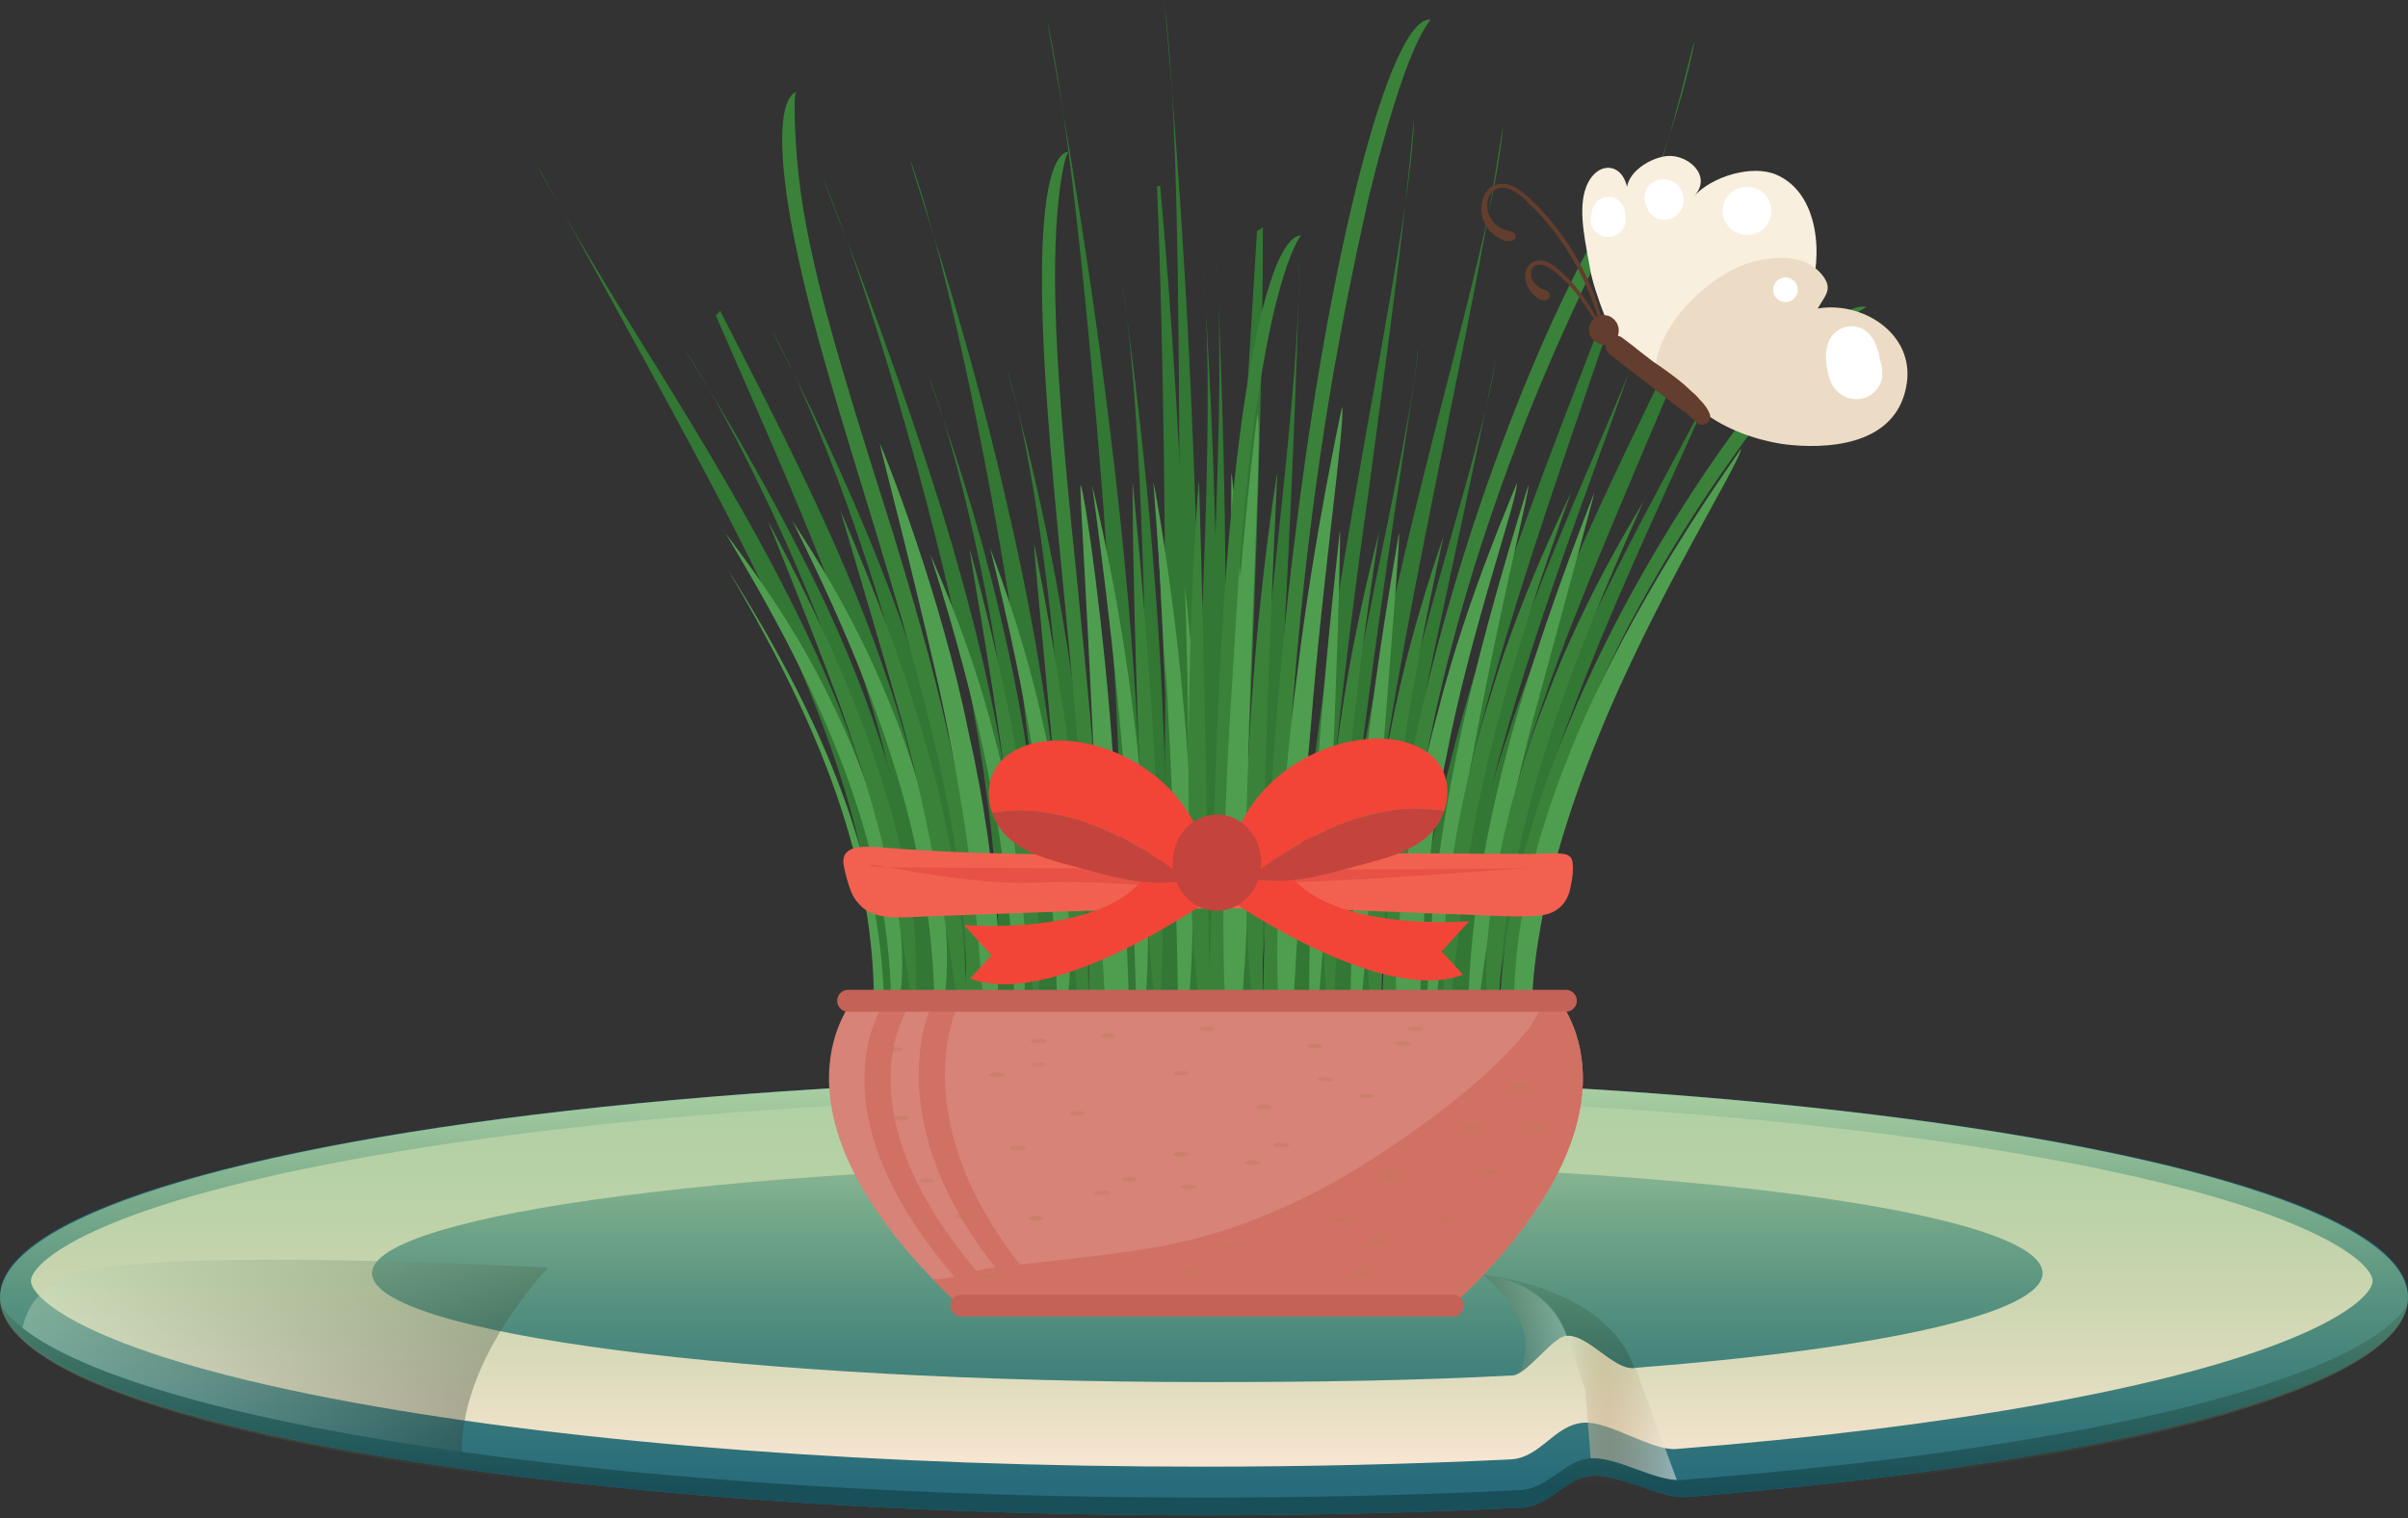 <svg width="295" height="186" viewBox="0 0 295 186" fill="none" xmlns="http://www.w3.org/2000/svg">
<rect x="0" y="0" width="295" height="186" fill="#333333" stroke="none"/>
<path d="M295 158.82C295 159.73 294.748 160.624 294.26 161.51C294.244 161.526 294.236 161.542 294.236 161.559C294.065 161.867 293.87 162.168 293.635 162.469C293.399 162.786 293.131 163.103 292.83 163.42C292.716 163.542 292.602 163.655 292.481 163.769C292.359 163.891 292.237 164.005 292.107 164.127C291.847 164.354 291.57 164.59 291.278 164.826C290.985 165.061 290.684 165.289 290.359 165.516C289.709 165.972 289.002 166.427 288.222 166.874C287.645 167.215 287.027 167.548 286.377 167.873C285.719 168.207 285.036 168.532 284.313 168.857C284.069 168.962 283.825 169.068 283.581 169.182C283.086 169.393 282.574 169.613 282.045 169.824C281.785 169.929 281.517 170.035 281.249 170.141C280.68 170.36 280.127 170.563 279.566 170.775C279.006 170.978 278.421 171.181 277.835 171.384C277.437 171.522 277.031 171.652 276.616 171.791C275.381 172.197 274.097 172.595 272.756 172.985C272.309 173.115 271.854 173.245 271.399 173.375C271.195 173.432 270.992 173.489 270.789 173.546C270.066 173.741 269.326 173.944 268.57 174.139C265.263 175.001 261.687 175.83 257.859 176.618C257.469 176.691 257.079 176.773 256.68 176.854C255.892 177.008 255.096 177.163 254.291 177.317C254.218 177.333 254.153 177.341 254.088 177.358C252.958 177.569 251.804 177.78 250.634 177.992C249.333 178.227 248.017 178.447 246.676 178.674C244.928 178.967 243.141 179.243 241.32 179.52C241.296 179.52 241.271 179.52 241.247 179.528C238.646 179.918 235.972 180.292 233.225 180.649C231.852 180.828 230.462 180.999 229.056 181.169C227.65 181.34 226.22 181.511 224.789 181.665C224.099 181.746 223.408 181.82 222.709 181.901C219.035 182.291 215.264 182.665 211.396 182.998C209.86 183.136 208.307 183.266 206.747 183.388C206.593 183.404 206.438 183.404 206.284 183.404C205.512 183.404 204.715 183.258 203.894 183.039C203.618 182.965 203.334 182.884 203.041 182.795C201.716 182.372 200.367 181.836 199.042 181.478C199.002 181.462 198.969 181.454 198.929 181.446C197.555 181.015 196.23 180.714 195.068 180.787C191.988 180.991 190.184 184.022 187.193 184.607C186.99 184.648 186.779 184.672 186.567 184.688C186.527 184.688 186.478 184.697 186.437 184.697C183.211 184.859 179.936 184.997 176.62 185.119C175.197 185.168 173.767 185.217 172.337 185.265C172.215 185.265 172.093 185.265 171.979 185.274C170.451 185.314 168.915 185.355 167.371 185.395C165.778 185.436 164.185 185.469 162.576 185.501C160.902 185.534 159.219 185.558 157.521 185.574C155.871 185.599 154.205 185.615 152.531 185.623C150.865 185.631 149.182 185.639 147.5 185.639C141.315 185.639 135.212 185.566 129.222 185.436C128.044 185.412 126.865 185.379 125.695 185.347C125.475 185.339 125.256 185.339 125.036 185.33C123.2 185.282 121.379 185.225 119.567 185.16C118.063 185.103 116.568 185.046 115.081 184.989C114.284 184.957 113.488 184.924 112.691 184.892C112.001 184.859 111.318 184.827 110.635 184.794C109.457 184.737 108.286 184.68 107.116 184.623C105.206 184.526 103.313 184.42 101.435 184.306C100.314 184.241 99.208 184.168 98.103 184.095C97.006 184.03 95.909 183.957 94.812 183.876C94.308 183.843 93.812 183.803 93.308 183.77C92.373 183.705 91.439 183.64 90.512 183.567C89.789 183.51 89.066 183.453 88.35 183.396C87.318 183.315 86.294 183.234 85.278 183.144C81.036 182.787 76.899 182.388 72.884 181.958C71.893 181.852 70.901 181.746 69.926 181.633C68.691 181.494 67.464 181.348 66.253 181.21C65.546 181.121 64.838 181.039 64.14 180.95C63.213 180.836 62.295 180.714 61.385 180.6C60.425 180.47 59.483 180.34 58.548 180.218C56.898 179.991 55.273 179.755 53.68 179.52C53.501 179.487 53.331 179.463 53.152 179.438C52.266 179.3 51.396 179.17 50.535 179.032C47.073 178.479 43.757 177.902 40.603 177.301C39.831 177.155 39.075 177 38.32 176.854C37.523 176.691 36.743 176.529 35.971 176.374C33.72 175.895 31.558 175.407 29.485 174.911C29.136 174.822 28.794 174.741 28.461 174.66C27.779 174.489 27.112 174.318 26.454 174.147C26.364 174.123 26.275 174.099 26.194 174.082C25.625 173.928 25.064 173.782 24.512 173.627C24.081 173.505 23.658 173.392 23.236 173.278C22.277 173.01 21.342 172.733 20.44 172.449C20.269 172.392 20.107 172.343 19.944 172.295C18.782 171.937 17.66 171.571 16.596 171.189C15.344 170.758 14.149 170.311 13.028 169.856C12.955 169.824 12.882 169.791 12.808 169.767C12.093 169.483 11.411 169.19 10.752 168.889C10.313 168.694 9.891 168.491 9.476 168.296C8.664 167.906 7.891 167.508 7.176 167.109C6.989 166.996 6.802 166.89 6.624 166.784C6.095 166.484 5.608 166.175 5.144 165.866C4.064 165.134 3.137 164.395 2.389 163.647C2.292 163.55 2.194 163.452 2.105 163.355C1.991 163.233 1.894 163.119 1.788 163.005C1.699 162.899 1.609 162.786 1.52 162.68C1.349 162.461 1.195 162.249 1.048 162.03C0.983 161.932 0.927 161.835 0.87 161.745C0.796 161.624 0.731 161.493 0.666 161.372C0.61 161.266 0.553 161.16 0.512 161.055C0.455 160.941 0.406 160.827 0.366 160.713C0.325 160.6 0.284 160.494 0.252 160.38C0.211 160.274 0.187 160.161 0.154 160.055C0.049 159.641 0 159.226 0 158.82C0 144.012 66.033 132 147.5 132C228.959 132 295 144.012 295 158.82Z" fill="#276B7C"/>
<path d="M147.227 179.679C108.064 179.679 71.282 176.913 43.655 171.89C10.952 165.944 3.79 159.071 3.79 156.924C3.79 154.778 10.952 147.905 43.655 141.959C71.282 136.936 108.064 134.17 147.227 134.17C186.39 134.17 223.172 136.936 250.799 141.959C283.502 147.905 290.664 154.778 290.664 156.924C290.664 159.071 283.502 165.944 250.799 171.89C237.517 174.305 222.117 176.198 205.355 177.513C202.345 177.749 197.15 174.091 194.057 174.29C190.385 174.525 188.798 178.609 185.022 178.791C172.847 179.376 160.167 179.679 147.227 179.679Z" fill="#FFE8D7"/>
<path opacity="0.5" d="M191.652 162.742L194.214 170.336L194.873 178.657L205.942 182.721L199.847 166.196L192.126 161.184L191.652 162.742Z" fill="url(#paint0_linear_0_1)"/>
<path d="M250.236 155.977C250.236 160.886 230.446 165.258 200.213 167.583C200.197 167.591 200.172 167.591 200.156 167.591C197.612 167.778 194.597 163.462 191.923 163.625C190.412 163.714 187.779 167.388 185.974 168.29C185.739 168.42 185.519 168.493 185.316 168.501C173.369 169.135 161.617 169.314 147.907 169.314C91.39 169.314 45.569 163.34 45.569 155.977C45.569 148.614 93.146 142.494 149.662 142.494C206.178 142.494 250.236 148.614 250.236 155.977Z" fill="#276B7C"/>
<path d="M200.213 167.582C200.197 167.591 200.172 167.591 200.156 167.591C197.612 167.777 194.597 163.462 191.923 163.624C191.923 163.624 190.639 157.391 181.699 156.172C181.699 156.172 196.808 157.553 200.213 167.582Z" fill="#194F59"/>
<path opacity="0.35" d="M185.974 168.289C186.649 167.257 189.079 162.503 181.699 156.172C181.699 156.172 189.379 156.716 191.923 163.624C190.412 163.714 187.778 167.387 185.974 168.289Z" fill="url(#paint1_linear_0_1)"/>
<path opacity="0.35" d="M56.59 177.861C56.598 178.56 56.647 179.259 56.736 179.958C55.704 179.82 54.688 179.665 53.681 179.519C53.502 179.486 53.331 179.462 53.152 179.438C52.266 179.3 51.397 179.169 50.535 179.031C47.073 178.479 43.757 177.902 40.604 177.3C39.832 177.154 39.076 177 38.32 176.853C37.524 176.691 36.743 176.528 35.971 176.374C33.72 175.894 31.558 175.407 29.486 174.911C29.137 174.821 28.795 174.74 28.462 174.659C27.779 174.488 27.113 174.318 26.454 174.147C26.365 174.122 26.276 174.098 26.194 174.082C25.625 173.927 25.065 173.781 24.512 173.627C24.081 173.505 23.659 173.391 23.236 173.277C22.277 173.001 21.343 172.725 20.44 172.448C20.27 172.391 20.107 172.343 19.945 172.294C18.782 171.928 17.669 171.562 16.596 171.189C15.345 170.75 14.15 170.303 13.028 169.856C12.955 169.823 12.882 169.791 12.809 169.766C12.094 169.474 11.411 169.181 10.753 168.889C10.314 168.694 9.891 168.49 9.477 168.295C8.664 167.905 7.892 167.507 7.177 167.109C6.99 166.995 6.803 166.889 6.624 166.784C6.096 166.483 5.608 166.174 5.145 165.865C4.17 165.207 3.316 164.532 2.609 163.85C2.634 163.468 2.691 163.086 2.764 162.696C3.268 160.152 4.917 157.543 9.062 156.105C19.018 152.651 67.172 155.292 67.172 155.292C67.172 155.292 56.468 166.264 56.59 177.861Z" fill="url(#paint2_linear_0_1)"/>
<path d="M294.838 160.047C294.716 160.535 294.521 161.022 294.261 161.51C294.245 161.526 294.237 161.542 294.237 161.559C294.058 161.859 293.863 162.168 293.635 162.469C293.4 162.786 293.132 163.103 292.831 163.42C292.717 163.542 292.603 163.655 292.481 163.769C292.359 163.891 292.238 164.005 292.108 164.127C291.848 164.354 291.571 164.59 291.279 164.826C290.994 165.053 290.685 165.281 290.36 165.516C289.71 165.972 289.003 166.427 288.223 166.874C287.646 167.207 287.028 167.548 286.378 167.873C285.72 168.207 285.037 168.532 284.314 168.857C284.07 168.962 283.826 169.068 283.582 169.182C283.086 169.393 282.574 169.613 282.046 169.824C281.786 169.93 281.518 170.035 281.25 170.141C280.681 170.36 280.128 170.563 279.567 170.775C279.007 170.978 278.421 171.181 277.836 171.384C277.438 171.522 277.032 171.652 276.617 171.791C275.382 172.189 274.098 172.587 272.757 172.985C272.31 173.115 271.855 173.245 271.4 173.375C271.196 173.432 270.993 173.489 270.79 173.546C270.067 173.741 269.327 173.944 268.571 174.139C265.264 175.001 261.688 175.83 257.86 176.618C257.47 176.691 257.079 176.773 256.681 176.854C255.893 177.008 255.096 177.163 254.292 177.317C254.219 177.333 254.154 177.341 254.089 177.358C252.959 177.569 251.805 177.78 250.635 177.992C249.334 178.227 248.018 178.447 246.677 178.674C244.929 178.959 243.141 179.243 241.321 179.52C241.297 179.52 241.272 179.52 241.248 179.528C238.647 179.918 235.973 180.292 233.226 180.649C231.853 180.828 230.463 180.999 229.057 181.169C227.651 181.34 226.221 181.511 224.79 181.665C224.099 181.746 223.409 181.82 222.71 181.901C219.036 182.291 215.265 182.665 211.397 182.998C209.861 183.136 208.308 183.266 206.748 183.388C206.593 183.404 206.439 183.404 206.285 183.404C205.545 183.396 204.74 183.258 203.895 183.039C203.619 182.965 203.334 182.884 203.042 182.795C201.733 182.405 200.368 181.885 199.043 181.478C199.003 181.462 198.97 181.454 198.93 181.446C197.556 181.015 196.231 180.714 195.069 180.787C191.989 180.991 190.185 184.022 187.194 184.607C186.991 184.648 186.779 184.672 186.568 184.688C186.527 184.688 186.479 184.697 186.438 184.697C183.212 184.859 179.936 184.997 176.62 185.119C175.198 185.168 173.768 185.217 172.337 185.265C172.216 185.265 172.094 185.265 171.98 185.274C170.452 185.314 168.916 185.355 167.372 185.396C165.779 185.436 164.186 185.469 162.577 185.501C160.903 185.534 159.22 185.558 157.522 185.574C155.872 185.599 154.206 185.615 152.532 185.623C150.865 185.631 149.183 185.639 147.501 185.639C141.316 185.639 135.213 185.566 129.223 185.436C128.044 185.412 126.866 185.379 125.696 185.347C125.476 185.339 125.257 185.339 125.037 185.33C123.201 185.282 121.38 185.225 119.568 185.16C118.064 185.103 116.569 185.046 115.082 184.989C114.285 184.957 113.489 184.924 112.692 184.892C112.001 184.859 111.319 184.827 110.636 184.794C109.458 184.737 108.287 184.68 107.117 184.623C105.207 184.526 103.313 184.42 101.436 184.306C100.314 184.241 99.209 184.168 98.104 184.095C97.007 184.03 95.91 183.957 94.812 183.876C94.308 183.843 93.813 183.803 93.309 183.77C92.374 183.705 91.44 183.64 90.513 183.567C89.79 183.51 89.067 183.453 88.351 183.396C87.319 183.315 86.295 183.234 85.279 183.144C81.037 182.787 76.9 182.388 72.885 181.958C71.894 181.852 70.902 181.746 69.927 181.633C68.692 181.494 67.465 181.348 66.254 181.21C65.546 181.121 64.839 181.039 64.141 180.95C63.214 180.836 62.296 180.714 61.385 180.6C60.426 180.47 59.484 180.34 58.549 180.219C57.939 180.137 57.338 180.048 56.737 179.958C55.705 179.82 54.689 179.666 53.681 179.52C53.502 179.487 53.331 179.463 53.153 179.438C52.267 179.3 51.397 179.17 50.536 179.032C47.073 178.479 43.758 177.902 40.604 177.301C39.832 177.155 39.076 177 38.321 176.854C37.524 176.691 36.744 176.529 35.972 176.374C33.721 175.895 31.559 175.407 29.486 174.911C29.137 174.822 28.795 174.741 28.462 174.66C27.779 174.489 27.113 174.318 26.455 174.148C26.365 174.123 26.276 174.099 26.195 174.082C25.626 173.928 25.065 173.782 24.512 173.627C24.082 173.505 23.659 173.392 23.236 173.278C22.277 173.002 21.343 172.725 20.441 172.449C20.27 172.392 20.108 172.343 19.945 172.295C18.783 171.929 17.669 171.563 16.596 171.189C15.345 170.75 14.15 170.303 13.029 169.856C12.956 169.824 12.882 169.791 12.809 169.767C12.094 169.474 11.411 169.182 10.753 168.889C10.314 168.694 9.892 168.491 9.477 168.296C8.664 167.906 7.892 167.508 7.177 167.109C6.99 166.996 6.803 166.89 6.624 166.784C6.096 166.484 5.609 166.175 5.145 165.866C4.17 165.208 3.317 164.533 2.61 163.85C2.537 163.794 2.463 163.72 2.39 163.647C2.293 163.55 2.195 163.452 2.106 163.355C1.992 163.233 1.894 163.119 1.789 163.005C1.699 162.9 1.61 162.786 1.521 162.68C1.35 162.461 1.196 162.249 1.049 162.03C0.984 161.932 0.927 161.835 0.87 161.745C0.797 161.624 0.732 161.494 0.667 161.372C0.61 161.266 0.554 161.16 0.513 161.055C0.456 160.941 0.407 160.827 0.367 160.713C0.326 160.6 0.285 160.494 0.253 160.38C0.212 160.274 0.188 160.161 0.155 160.055C0.781 160.949 1.659 161.835 2.764 162.696C10.574 168.816 29.982 174.139 56.59 177.862C81.719 181.381 113.261 183.469 147.501 183.469C160.935 183.469 173.955 183.152 186.324 182.543C189.665 182.38 191.639 178.861 194.874 178.658C198.206 178.455 202.814 181.559 206.041 181.308C253.455 177.634 288.142 169.629 294.838 160.047Z" fill="#194F59"/>
<ellipse cx="147.5" cy="159" rx="147.5" ry="27" fill="url(#paint3_linear_0_1)"/>
<path d="M143.727 123.738C143.802 123.598 144.44 101.978 144.467 75.995C144.514 62.904 144.495 48.456 144.306 34.766C144.098 21.146 143.72 8.286 142.594 0C142.684 0.153 145.006 25.62 146.052 51.89C147.253 78.724 147.177 106.361 146.04 123.863C145.27 123.821 144.499 123.78 143.727 123.738Z" fill="#327734"/>
<path d="M146.33 123.879C146.476 123.586 147.05 107.286 147.988 87.379C148.821 67.583 150.018 44.179 148.974 32.242C149.083 32.323 149.965 49.967 150.12 69.432C150.338 89.135 149.828 110.658 148.637 124.004C147.869 123.962 147.1 123.921 146.33 123.879Z" fill="#327734"/>
<path d="M145.77 123.848C145.464 102.188 144.67 81.035 143.312 58.01C143.366 58.04 145.257 70.05 146.306 84.026C147.446 98.079 147.744 114.099 146.715 123.899C146.4 123.883 146.085 123.865 145.77 123.848Z" fill="#4F9E4F"/>
<path d="M149.185 124.034C148.907 102.283 148.749 81.037 148.323 57.881C148.256 57.919 147.354 70.051 147.051 84.026C146.705 98.103 146.958 114.025 148.242 123.983C148.556 124 148.871 124.017 149.185 124.034Z" fill="#3A823A"/>
<path d="M153.996 28.303C152.728 49.666 151.086 73.303 150.116 91.866C149.086 110.393 148.727 123.847 148.618 124.003C149.482 124.05 150.344 124.097 151.206 124.143C152.118 112.656 152.817 96.615 153.483 79.276C154.118 61.981 154.721 43.388 154.713 27.795C154.495 28.022 154.252 28.194 153.996 28.303Z" fill="#327734"/>
<path d="M151.529 124.162C151.689 123.885 152.333 107.449 154.383 87.461C156.189 67.573 159.4 44.132 159.085 32.141C159.282 32.236 158.747 49.935 157.761 69.472C156.789 89.248 155.368 110.861 154.11 124.302C153.251 124.255 152.391 124.208 151.529 124.162Z" fill="#327734"/>
<path d="M150.902 124.128C150.638 102.333 150.803 81.048 150.847 57.846C150.945 57.883 152.143 70 152.647 84.07C153.213 98.22 153.085 114.322 151.96 124.185C151.608 124.166 151.255 124.147 150.902 124.128Z" fill="#4F9E4F"/>
<path d="M154.725 124.334C154.496 102.44 155.391 81.091 156.49 57.836C156.452 57.868 154.501 70.031 153.485 84.078C152.38 98.223 152.211 114.253 153.67 124.277C154.022 124.296 154.374 124.315 154.725 124.334Z" fill="#3A823A"/>
<path d="M154.725 124.334C154.717 124.042 154.808 96.668 158.495 67.06C160.269 52.213 162.835 36.615 165.878 24.071C168.888 11.637 172.374 2.257 175.22 2.386C175.276 2.545 174.483 3.118 173.148 6.256C171.81 9.34 169.928 14.989 167.719 24.012C163.609 42.31 157.287 73.231 156.789 124.446C156.101 124.409 155.414 124.371 154.725 124.334Z" fill="#3A823A"/>
<path d="M164.406 49.832C164.414 49.929 160.97 65.541 158.959 82.194C156.752 98.982 155.977 116.811 156.788 124.447C157.444 124.483 158.1 124.518 158.754 124.553C158.661 124.31 158.928 107.127 160.597 88.869C162.028 70.725 164.86 51.505 164.406 49.832Z" fill="#4F9E4F"/>
<path d="M158.38 124.53C158.437 124.442 159.029 104.531 162.697 81.16C164.419 69.401 166.715 56.587 168.866 44.654C170.982 32.764 172.952 21.755 173.241 14.578C173.186 14.457 172.749 20.151 171.756 28.546C170.791 36.981 169.27 48.118 167.722 59.81C164.366 83.314 161.73 108.802 160.661 124.653C159.902 124.612 159.141 124.571 158.38 124.53Z" fill="#327734"/>
<path d="M160.947 124.668C161.054 124.5 161.666 109.369 164.784 91.517C167.533 73.697 172.788 53.156 173.684 42.865C173.942 42.961 171.417 58.205 169.026 75.535C166.563 93.014 164.234 112.581 163.223 124.79C162.466 124.749 161.707 124.709 160.947 124.668Z" fill="#327734"/>
<path d="M160.395 124.638C160.239 104.841 161.867 85.567 164.144 65.031C164.272 65.074 163.98 75.814 163.488 88.449C162.984 101.137 162.28 115.72 161.328 124.687C161.017 124.671 160.706 124.654 160.395 124.638Z" fill="#4F9E4F"/>
<path d="M163.765 124.818C163.644 104.945 165.858 85.67 168.949 65.209C168.975 65.23 166.019 75.886 164.213 88.472C162.276 101.112 161.488 115.682 162.834 124.769C163.144 124.785 163.455 124.802 163.765 124.818Z" fill="#3A823A"/>
<path d="M163.205 124.787C163.369 124.828 163.377 119.687 164.215 111.766C165.011 103.819 166.637 93.092 169.078 81.376C171.477 69.666 174.691 56.968 177.717 45.201C180.702 33.469 183.498 22.668 184.128 15.57C184.053 15.453 183.32 21.062 181.789 29.34C180.295 37.659 178.003 48.647 175.677 60.231C173.348 71.838 170.984 84.042 169.287 95.313C167.548 106.588 166.477 116.932 165.758 124.922C164.908 124.878 164.057 124.832 163.205 124.787Z" fill="#327734"/>
<path d="M166.078 124.939C166.185 124.802 166.906 109.506 171.073 91.747C174.744 73.982 181.862 53.754 183.318 43.637C183.388 43.655 180.21 58.804 176.526 75.903C172.706 93.119 169.975 112.869 168.624 125.072C167.777 125.028 166.928 124.984 166.078 124.939Z" fill="#327734"/>
<path d="M165.459 124.908C165.357 104.998 167.879 85.729 171.385 65.322C171.554 65.376 170.682 76.051 169.698 88.667C168.684 101.33 167.556 115.935 166.503 124.963C166.155 124.944 165.807 124.926 165.459 124.908Z" fill="#4F9E4F"/>
<path d="M169.23 125.103C169.174 105.11 172.419 85.873 176.866 65.629C176.921 65.647 172.996 76.153 170.522 88.698C167.875 101.281 166.678 115.904 168.189 125.049C168.536 125.067 168.883 125.085 169.23 125.103Z" fill="#3A823A"/>
<path d="M169.23 125.106C169.434 125.073 169.152 118.612 170.292 109.048C171.346 99.463 173.824 86.775 177.577 73.811C181.278 60.865 186.254 47.642 191.087 37.404C195.9 27.223 200.569 20.025 203.176 20.435C203.309 20.454 199.757 22.578 192.94 37.542C189.504 44.913 185.082 55.242 180.615 69.418C176.267 83.625 171.875 101.679 171.266 125.211C170.588 125.176 169.91 125.141 169.23 125.106Z" fill="#3A823A"/>
<path d="M185.804 59.168C185.955 59.227 179.897 72.432 176.158 87.178C172.08 101.953 170.321 118.269 171.267 125.212C171.914 125.245 172.56 125.278 173.206 125.311C172.99 125.152 173.565 109.29 177.1 93.149C180.158 77.001 186.177 60.574 185.804 59.168Z" fill="#4F9E4F"/>
<path d="M143.727 123.737C143.653 103.878 142.888 84.445 141.72 63.58C143.451 84.427 144.462 103.892 144.917 123.802C144.521 123.78 144.124 123.759 143.727 123.737Z" fill="#4F9E4F"/>
<path d="M172.836 125.288C173.173 125.359 172.873 119.526 174.186 110.688C175.395 101.813 178.217 89.934 182.407 77.049C190.418 51.57 204.659 21.119 207.588 5.143C207.408 4.996 206.177 11.21 203.439 20.276C200.777 29.398 196.608 41.371 192.313 54.01C188.022 66.674 183.604 80.002 180.542 92.433C177.413 104.861 175.64 116.391 175.087 125.402C174.337 125.364 173.587 125.326 172.836 125.288Z" fill="#327734"/>
<path d="M175.367 125.417C175.493 125.36 175.479 120.983 176.526 114.214C177.523 107.439 179.579 98.272 182.691 88.515C185.753 78.754 189.871 68.404 193.839 59.144C197.758 49.879 201.527 41.704 202.739 36.174C202.662 36.117 201.434 40.329 199.164 46.75C196.934 53.195 193.662 61.848 190.438 71.22C187.208 80.6 184.026 90.699 181.822 100.218C179.563 109.729 178.283 118.66 177.613 125.528C176.865 125.491 176.116 125.454 175.367 125.417Z" fill="#327734"/>
<path d="M174.823 125.389C174.855 102.997 180.333 81.811 187.231 59.443C187.514 59.536 184.551 71.211 181.833 85.106C179.036 99.051 176.483 115.216 175.744 125.435C175.437 125.419 175.13 125.404 174.823 125.389Z" fill="#4F9E4F"/>
<path d="M178.149 125.554C178.242 103.084 184.682 82.011 192.591 59.986C192.767 60.017 186.745 71.361 182.616 85.154C178.238 98.966 175.753 115.227 177.23 125.509C177.536 125.524 177.842 125.539 178.149 125.554Z" fill="#3A823A"/>
<path d="M212.408 27.493C212.349 27.484 212.292 27.469 212.234 27.451C208.29 36.931 202.771 47.544 197.727 58.315C192.634 69.077 188.017 79.996 184.757 89.888C181.448 99.772 179.496 108.63 178.617 115.072C177.689 121.505 177.834 125.523 177.598 125.529C178.438 125.57 179.278 125.611 180.117 125.651C180.729 119.336 181.812 111.645 183.852 103.368C185.852 95.081 188.811 86.209 192.24 77.28C199.191 59.497 207.641 41.24 212.65 27.515C212.566 27.512 212.486 27.505 212.408 27.493Z" fill="#327734"/>
<path d="M180.432 125.667C180.547 125.657 180.54 121.212 181.836 114.431C183.072 107.641 185.61 98.515 189.417 88.913C193.164 79.301 198.179 69.213 202.974 60.268C207.709 51.313 212.223 43.501 213.57 38.211C213.456 38.163 212.055 42.185 209.346 48.357C206.693 54.551 202.733 62.895 198.779 72.022C194.82 81.153 190.866 91.067 188.117 100.508C185.304 109.936 183.696 118.89 182.944 125.786C182.107 125.747 181.27 125.707 180.432 125.667Z" fill="#327734"/>
<path d="M179.821 125.638C179.949 103.13 186.903 82.123 195.327 60.293C195.392 60.316 192.243 71.88 188.527 85.527C184.688 99.195 181.939 115.482 180.851 125.687C180.508 125.671 180.165 125.655 179.821 125.638Z" fill="#4F9E4F"/>
<path d="M183.542 125.811C183.752 103.22 191.93 82.382 201.517 61.039C201.751 61.068 194.486 71.986 189.408 85.582C184.038 99.162 180.854 115.42 182.515 125.763C182.857 125.78 183.2 125.795 183.542 125.811Z" fill="#3A823A"/>
<path d="M183.542 125.812C183.882 125.828 183.412 119.83 185.162 111.207C186.761 102.561 190.579 91.29 195.979 80.211C206.713 58.117 223.538 36.539 228.576 37.6C228.812 37.686 227.693 37.921 225.715 39.686C223.687 41.434 220.8 44.71 216.341 50.482C211.957 56.265 206.003 64.543 199.592 76.536C193.382 88.567 186.715 104.312 185.551 125.904C184.882 125.873 184.212 125.843 183.542 125.812Z" fill="#3A823A"/>
<path d="M213.291 54.945C213.428 54.955 203.453 68.377 195.899 84.108C192.108 91.971 188.969 100.418 187.304 107.942C185.565 115.453 185.3 122.04 185.551 125.903C186.189 125.932 186.827 125.961 187.464 125.989C187.715 126.042 187.376 121.368 188.54 114.672C189.594 107.951 192.153 99.207 195.677 90.564C202.614 73.281 213.431 56.325 213.291 54.945Z" fill="#4F9E4F"/>
<path d="M172.837 125.289C173.044 104.752 177.496 85.129 183.584 64.647C178.096 85.175 173.85 104.764 173.996 125.348C173.61 125.328 173.224 125.309 172.837 125.289Z" fill="#4F9E4F"/>
<path d="M107.067 122.775C106.683 122.877 107.653 117.399 106.382 109.399C105.289 101.353 101.956 90.785 97.052 79.633C92.215 68.474 85.805 56.732 80.077 46.171C74.305 35.643 69.216 26.295 66 20.659C66.166 20.609 68.299 25.066 72.558 32.101C76.716 39.151 83.001 48.779 89.165 59.417C95.329 70.056 101.375 81.706 105.057 92.842C108.839 103.967 110.257 114.578 109.455 122.879C108.66 122.844 107.864 122.809 107.067 122.775Z" fill="#327734"/>
<path d="M109.754 122.894C109.556 122.946 110.188 118.79 109.67 112.57C109.236 106.327 107.652 98.022 104.952 89.23C99.645 71.757 89.844 51.952 84.04 43.051C83.912 43.051 92.87 56.709 100.866 73.416C104.804 81.789 108.324 90.969 110.307 99.689C112.35 108.402 112.856 116.656 112.137 123.002C111.344 122.966 110.549 122.93 109.754 122.894Z" fill="#327734"/>
<path d="M109.175 122.868C108.89 102.137 99.743 83.296 88.572 64.822C88.277 64.847 96.347 74.196 102.053 86.403C108.083 98.527 111.749 113.509 110.152 122.911C109.826 122.897 109.501 122.882 109.175 122.868Z" fill="#4F9E4F"/>
<path d="M112.704 123.027C112.408 102.208 104.339 83.049 94.139 63.908C94.061 63.935 98.343 74.099 102.882 86.343C105.092 92.495 107.205 99.234 108.677 105.674C110.19 112.106 111.062 118.238 111.73 122.983C112.055 122.998 112.379 123.012 112.704 123.027Z" fill="#3A823A"/>
<path d="M87.688 38.644C95.215 55.978 104.62 76.33 108.578 93.125C113.102 109.8 112.18 122.918 112.118 123.002C113.01 123.043 113.901 123.084 114.791 123.126C115.995 112.145 113.627 97.048 108.167 81.646C102.9 66.234 94.54 50.516 88.218 38.051C88.086 38.289 87.907 38.49 87.688 38.644Z" fill="#327734"/>
<path d="M115.126 123.144C114.973 123.187 115.554 119.024 115.244 112.728C115 106.41 113.865 97.959 111.799 88.905C107.743 70.974 99.934 50.058 94.572 40.482C94.478 40.477 102.488 55.166 109.087 72.552C112.369 81.278 115.215 90.746 116.745 99.648C118.321 108.548 118.581 116.88 117.792 123.271C116.904 123.228 116.015 123.186 115.126 123.144Z" fill="#327734"/>
<path d="M114.479 123.113C114.178 102.248 106.62 82.937 96.904 63.478C96.69 63.494 103.944 73.402 108.917 85.985C114.197 98.518 117.195 113.725 115.572 123.164C115.208 123.147 114.844 123.13 114.479 123.113Z" fill="#4F9E4F"/>
<path d="M118.427 123.301C118.117 102.336 111.628 82.704 102.982 62.582C102.915 62.605 106.212 73.306 109.798 85.933C113.547 98.588 116.044 113.641 117.336 123.248C117.7 123.266 118.063 123.283 118.427 123.301Z" fill="#3A823A"/>
<path d="M118.428 123.297C118.104 123.374 118.81 116.438 117.401 106.548C116.182 96.595 112.847 83.686 108.86 70.354C104.929 57.037 100.343 43.297 97.9 32.043C95.376 20.883 94.995 12.209 97.633 11.199C97.342 11.323 97.319 12.06 97.377 15.099C97.508 18.091 97.719 23.387 99.576 31.542C101.353 39.709 104.773 50.737 109.453 65.456C113.899 80.245 119.606 98.726 120.56 123.402C119.85 123.367 119.139 123.332 118.428 123.297Z" fill="#3A823A"/>
<path d="M107.778 54.326C107.697 54.364 111.499 68.608 114.946 83.827C116.627 91.496 118.091 99.537 118.947 106.616C119.85 113.686 120.144 119.793 120.559 123.403C121.237 123.436 121.914 123.47 122.59 123.504C122.884 123.297 122.551 106.741 118.679 89.838C115.332 72.943 108.445 55.702 107.778 54.326Z" fill="#4F9E4F"/>
<path d="M122.203 123.487C122.047 123.539 122.584 118.611 122.186 111.128C121.857 103.613 120.594 93.542 118.411 82.596C116.261 71.655 113.191 59.84 110.012 48.96C106.831 38.12 103.541 28.215 100.908 22.045C100.808 22.036 108.729 41.276 115.404 62.63C118.716 73.395 121.62 84.864 123.223 95.514C124.876 106.168 125.229 116.004 124.561 123.606C123.776 123.566 122.99 123.526 122.203 123.487Z" fill="#327734"/>
<path d="M124.855 123.622C125.048 123.414 125.767 109.002 123.715 92.085C121.957 75.201 117.427 55.812 113.908 46.422C113.752 46.466 119.214 60.489 122.873 76.849C126.761 93.299 128.846 112.088 127.207 123.743C126.423 123.702 125.64 123.662 124.855 123.622Z" fill="#327734"/>
<path d="M124.284 123.591C123.997 104.624 119.896 86.507 113.929 67.801C113.843 67.815 118.504 77.469 121.57 89.285C124.844 101.098 126.523 115.075 125.248 123.64C124.926 123.624 124.605 123.608 124.284 123.591Z" fill="#4F9E4F"/>
<path d="M127.767 123.77C127.48 104.722 124.006 86.413 118.841 67.34C118.657 67.399 120.599 77.394 122.317 89.261C124.122 101.176 125.703 114.963 126.806 123.72C127.126 123.737 127.447 123.753 127.767 123.77Z" fill="#3A823A"/>
<path d="M127.19 123.741C127.079 123.786 127.567 118.845 127.38 111.285C127.245 103.695 126.433 93.484 124.918 82.3C123.426 71.125 121.229 58.978 118.853 47.714C116.47 36.497 113.908 26.163 111.555 19.693C111.308 19.776 118.415 39.785 123.382 61.832C128.624 84.162 131.727 108.531 129.828 123.878C128.95 123.832 128.071 123.786 127.19 123.741Z" fill="#327734"/>
<path d="M130.158 123.894C130.338 123.674 131.169 109.215 130.078 91.997C129.167 74.839 126.334 54.922 123.373 45.18C123.303 45.222 127.602 59.763 130.303 76.478C133.193 93.311 134.485 112.318 132.789 124.033C131.913 123.987 131.036 123.94 130.158 123.894Z" fill="#327734"/>
<path d="M129.52 123.862C129.233 104.773 126.061 86.373 121.295 67.131C121.255 67.143 125.301 77.102 127.886 89.139C130.652 101.186 131.958 115.311 130.598 123.919C130.239 123.899 129.88 123.881 129.52 123.862Z" fill="#4F9E4F"/>
<path d="M133.416 124.068C133.131 104.888 130.602 86.302 126.719 66.719C126.565 66.77 127.622 77.044 128.712 89.119C129.856 101.256 131.033 115.195 132.341 124.01C132.699 124.03 133.058 124.049 133.416 124.068Z" fill="#3A823A"/>
<path d="M133.415 124.066C133.248 124.065 133.601 117.837 133.186 108.624C132.85 99.379 131.745 87.148 130.502 74.395C129.285 61.667 127.929 48.417 127.693 37.716C127.432 27.098 128.291 19.029 130.888 18.572C130.816 18.677 130.433 19.298 129.991 22.076C129.57 24.815 129.09 29.71 129.303 37.45C129.481 45.189 130.349 55.775 131.821 69.853C133.203 83.966 135.188 101.573 135.518 124.179C134.818 124.141 134.116 124.103 133.415 124.066Z" fill="#3A823A"/>
<path d="M132.379 59.35C132.212 59.449 133.1 72.872 133.749 87.328C134.466 101.883 134.945 117.471 135.518 124.178C136.186 124.214 136.855 124.25 137.522 124.287C137.587 124.115 137.625 108.96 136.378 93.068C135.31 77.247 132.958 60.689 132.379 59.35Z" fill="#4F9E4F"/>
<path d="M107.067 122.775C107.026 103.766 99.006 86.473 89.07 69.602C99.662 86.381 107.869 103.777 108.297 122.829C107.887 122.811 107.477 122.793 107.067 122.775Z" fill="#4F9E4F"/>
<path d="M137.141 124.267C137.229 124.127 137.966 102.652 136.197 77.07C135.423 64.174 134.258 49.975 132.925 36.557C131.58 23.209 130.068 10.641 128.317 2.611C128.241 2.747 133.013 27.499 136.06 53.311C139.329 79.641 140.873 107.032 139.466 124.393C138.692 124.351 137.917 124.309 137.141 124.267Z" fill="#327734"/>
<path d="M139.757 124.41C139.92 124.11 140.539 107.943 140.376 88.256C140.253 68.675 139.347 45.574 137.357 33.873C137.38 33.944 139.971 51.263 141.414 70.491C142.986 89.94 143.408 111.297 142.077 124.537C141.305 124.494 140.531 124.452 139.757 124.41Z" fill="#327734"/>
<path d="M139.193 124.379C138.886 102.876 136.895 81.983 133.788 59.406C133.796 59.431 136.73 71.175 138.525 84.964C140.457 98.813 141.25 114.707 140.144 124.431C139.828 124.414 139.511 124.397 139.193 124.379Z" fill="#4F9E4F"/>
<path d="M142.63 124.564C142.329 102.971 140.975 81.943 138.786 59.135C138.674 59.183 138.827 71.142 139.27 84.951C139.72 98.857 140.459 114.613 141.681 124.513C141.997 124.53 142.314 124.547 142.63 124.564Z" fill="#3A823A"/>
<path d="M141.91 22.804C141.856 22.811 141.8 22.812 141.744 22.811C143.509 65.596 142.488 123.993 142.06 124.534C142.929 124.582 143.796 124.629 144.663 124.677C145.662 112.414 145.843 95.007 145.303 76.371C144.782 57.812 143.539 38.023 142.125 22.758C142.053 22.779 141.981 22.794 141.91 22.804Z" fill="#327734"/>
<path d="M144.988 124.695C145.163 124.402 145.836 108.126 146.751 88.269C147.571 68.521 148.633 45.191 147.37 33.315C147.48 33.394 148.664 50.953 148.997 70.366C149.407 90.012 148.966 111.512 147.584 124.838C146.72 124.79 145.855 124.743 144.988 124.695Z" fill="#327734"/>
<path d="M144.358 124.659C144.061 103.021 143.023 81.932 141.298 59.027C141.351 59.056 143.59 70.991 144.852 84.926C146.22 98.931 146.611 114.936 145.422 124.718C145.067 124.698 144.713 124.679 144.358 124.659Z" fill="#4F9E4F"/>
<path d="M148.202 124.871C147.916 103.132 147.58 81.93 146.89 58.857C146.808 58.898 145.935 70.987 145.684 84.924C145.394 98.962 145.725 114.848 147.141 124.812C147.495 124.832 147.848 124.851 148.202 124.871Z" fill="#3A823A"/>
<path d="M148.202 124.874C148.242 124.716 148.347 102.424 149.615 79.017C150.294 67.279 151.379 55.135 153.064 45.52C154.721 35.967 156.978 28.943 159.383 28.836C159.433 28.817 157.027 31.342 154.62 45.408C152.174 59.437 150.152 83.523 150.278 124.989C149.586 124.95 148.895 124.912 148.202 124.874Z" fill="#3A823A"/>
<path d="M154.06 50.662C153.999 50.769 152.059 66.402 150.999 82.984C149.83 99.714 149.542 117.393 150.277 124.989C150.937 125.025 151.596 125.062 152.255 125.098C152.22 124.852 152.356 107.803 152.989 89.606C153.524 71.535 154.556 52.316 154.06 50.662Z" fill="#4F9E4F"/>
<path d="M137.141 124.267C137.077 104.552 135.295 85.373 132.606 64.918C135.859 85.342 137.885 104.568 138.338 124.332C137.939 124.31 137.54 124.289 137.141 124.267Z" fill="#4F9E4F"/>
<g opacity="0.33">
<path d="M179.331 123.84C178.063 123.84 178.061 124.497 179.331 124.497C180.598 124.497 180.6 123.84 179.331 123.84Z" fill="#B77A54"/>
</g>
<g opacity="0.33">
<path d="M121.627 124.707C120.36 124.707 120.357 125.364 121.627 125.364C122.895 125.364 122.897 124.707 121.627 124.707Z" fill="#B77A54"/>
</g>
<g opacity="0.33">
<path d="M158.763 125.797C157.495 125.797 157.493 126.454 158.763 126.454C160.031 126.454 160.033 125.797 158.763 125.797Z" fill="#B77A54"/>
</g>
<g opacity="0.33">
<path d="M138.937 125.422C137.669 125.422 137.667 126.079 138.937 126.079C140.204 126.079 140.207 125.422 138.937 125.422Z" fill="#B77A54"/>
</g>
<path d="M190.595 122.068L147.736 122.81L104.876 122.068C104.876 122.068 92.032 135.601 116.882 159.294V159.608C116.882 159.608 136.707 160.784 147.736 160.392C158.765 160.784 178.589 159.608 178.589 159.608V159.294C203.439 135.601 190.595 122.068 190.595 122.068Z" fill="#D78377"/>
<path d="M121.122 159.669C120.414 159.669 119.765 159.536 119.572 159.335C97.996 136.575 108.367 122.839 108.474 122.703C108.665 122.459 109.508 122.308 110.387 122.36C111.253 122.414 111.8 122.655 111.608 122.898C111.503 123.032 101.32 136.577 122.674 159.102C122.903 159.343 122.393 159.59 121.537 159.655C121.398 159.664 121.26 159.669 121.122 159.669Z" fill="#D17163"/>
<path d="M127.193 159.945C126.481 159.945 125.831 159.811 125.641 159.608C106.252 138.788 114.115 123.179 114.197 123.024C114.325 122.777 115.125 122.607 116.019 122.644C116.896 122.68 117.502 122.909 117.372 123.156C117.292 123.309 109.534 138.749 128.748 159.38C128.972 159.621 128.458 159.867 127.6 159.931C127.464 159.94 127.328 159.945 127.193 159.945Z" fill="#D17163"/>
<path d="M116.88 159.608C116.88 159.608 136.704 160.784 147.734 160.392C158.763 160.784 178.587 159.608 178.587 159.608V159.294C203.437 135.601 190.593 122.068 190.593 122.068C190.593 122.068 189.912 122.08 189.911 122.08C189.573 122.086 187.605 125.627 187.273 126.038C182.938 131.403 176.916 136.015 171.267 139.913C162.575 145.911 152.895 150.711 142.453 152.633C137.636 153.52 132.763 154.047 127.898 154.59C125.516 154.855 123.088 155.03 120.73 155.458C119.871 155.614 114.721 157.157 114.186 156.6C115.036 157.485 115.92 158.379 116.88 159.294V159.608Z" fill="#D17163"/>
<g opacity="0.33">
<path d="M132.052 136.111C130.784 136.111 130.782 136.665 132.052 136.665C133.319 136.665 133.322 136.111 132.052 136.111Z" fill="#B77A54"/>
</g>
<g opacity="0.33">
<path d="M161.089 127.848C159.822 127.848 159.819 128.401 161.089 128.401C162.357 128.401 162.359 127.848 161.089 127.848Z" fill="#B77A54"/>
</g>
<g opacity="0.33">
<path d="M167.419 134.02C166.152 134.02 166.15 134.573 167.419 134.573C168.687 134.573 168.689 134.02 167.419 134.02Z" fill="#B77A54"/>
</g>
<g opacity="0.33">
<path d="M144.708 131.195C143.441 131.195 143.438 131.749 144.708 131.749C145.976 131.749 145.978 131.195 144.708 131.195Z" fill="#B77A54"/>
</g>
<g opacity="0.33">
<path d="M135.774 126.59C134.506 126.59 134.504 127.143 135.774 127.143C137.041 127.143 137.043 126.59 135.774 126.59Z" fill="#B77A54"/>
</g>
<g opacity="0.33">
<path d="M173.375 125.756C172.108 125.756 172.106 126.309 173.375 126.309C174.643 126.309 174.645 125.756 173.375 125.756Z" fill="#B77A54"/>
</g>
<g opacity="0.33">
<path d="M144.708 141.131C143.441 141.131 143.438 141.684 144.708 141.684C145.976 141.684 145.978 141.131 144.708 141.131Z" fill="#B77A54"/>
</g>
<g opacity="0.33">
<path d="M135.032 145.838C133.764 145.838 133.762 146.391 135.032 146.391C136.299 146.391 136.301 145.838 135.032 145.838Z" fill="#B77A54"/>
</g>
<g opacity="0.33">
<path d="M156.995 139.982C155.727 139.982 155.725 140.536 156.995 140.536C158.262 140.536 158.264 139.982 156.995 139.982Z" fill="#B77A54"/>
</g>
<g opacity="0.33">
<path d="M127.212 130.146C125.945 130.146 125.942 130.7 127.212 130.7C128.48 130.7 128.482 130.146 127.212 130.146Z" fill="#B77A54"/>
</g>
<g opacity="0.33">
<path d="M154.852 135.324C153.584 135.324 153.582 135.878 154.852 135.878C156.119 135.878 156.122 135.324 154.852 135.324Z" fill="#B77A54"/>
</g>
<g opacity="0.33">
<path d="M171.886 127.559C170.618 127.559 170.616 128.112 171.886 128.112C173.153 128.112 173.156 127.559 171.886 127.559Z" fill="#B77A54"/>
</g>
<g opacity="0.33">
<path d="M147.873 125.756C146.606 125.756 146.604 126.309 147.873 126.309C149.141 126.309 149.143 125.756 147.873 125.756Z" fill="#B77A54"/>
</g>
<g opacity="0.33">
<path d="M145.92 155.486C144.653 155.486 144.651 156.04 145.92 156.04C147.188 156.04 147.19 155.486 145.92 155.486Z" fill="#B77A54"/>
</g>
<g opacity="0.33">
<path d="M168.815 151.881C167.547 151.881 167.545 152.434 168.815 152.434C170.082 152.434 170.085 151.881 168.815 151.881Z" fill="#B77A54"/>
</g>
<g opacity="0.33">
<path d="M170.209 143.955C168.942 143.955 168.94 144.509 170.209 144.509C171.477 144.509 171.479 143.955 170.209 143.955Z" fill="#B77A54"/>
</g>
<g opacity="0.33">
<path d="M188.361 137.916C187.093 137.916 187.091 138.469 188.361 138.469C189.628 138.469 189.63 137.916 188.361 137.916Z" fill="#B77A54"/>
</g>
<g opacity="0.33">
<path d="M186.126 132.895C184.859 132.895 184.857 133.448 186.126 133.448C187.394 133.448 187.396 132.895 186.126 132.895Z" fill="#B77A54"/>
</g>
<g opacity="0.33">
<path d="M177.192 149.289C175.924 149.289 175.922 149.843 177.192 149.843C178.459 149.843 178.462 149.289 177.192 149.289Z" fill="#B77A54"/>
</g>
<g opacity="0.33">
<path d="M150.107 152.35C148.839 152.35 148.837 152.903 150.107 152.903C151.374 152.903 151.377 152.35 150.107 152.35Z" fill="#B77A54"/>
</g>
<g opacity="0.33">
<path d="M164.348 149.133C163.08 149.133 163.078 149.686 164.348 149.686C165.616 149.686 165.618 149.133 164.348 149.133Z" fill="#B77A54"/>
</g>
<g opacity="0.33">
<path d="M126.933 148.975C125.665 148.975 125.663 149.528 126.933 149.528C128.201 149.528 128.203 148.975 126.933 148.975Z" fill="#B77A54"/>
</g>
<g opacity="0.33">
<path d="M124.699 140.346C123.431 140.346 123.429 140.899 124.699 140.899C125.966 140.899 125.968 140.346 124.699 140.346Z" fill="#B77A54"/>
</g>
<g opacity="0.33">
<path d="M122.185 131.404C120.917 131.404 120.915 131.958 122.185 131.958C123.452 131.958 123.454 131.404 122.185 131.404Z" fill="#B77A54"/>
</g>
<g opacity="0.33">
<path d="M109.621 128.268C108.354 128.268 108.352 128.821 109.621 128.821C110.889 128.821 110.891 128.268 109.621 128.268Z" fill="#B77A54"/>
</g>
<g opacity="0.33">
<path d="M110.457 136.74C109.19 136.74 109.188 137.294 110.457 137.294C111.725 137.294 111.727 136.74 110.457 136.74Z" fill="#B77A54"/>
</g>
<g opacity="0.33">
<path d="M113.53 144.348C112.262 144.348 112.26 144.901 113.53 144.901C114.797 144.901 114.799 144.348 113.53 144.348Z" fill="#B77A54"/>
</g>
<g opacity="0.33">
<path d="M117.998 148.738C116.731 148.738 116.729 149.292 117.998 149.292C119.266 149.292 119.268 148.738 117.998 148.738Z" fill="#B77A54"/>
</g>
<g opacity="0.33">
<path d="M121.348 156.037C120.08 156.037 120.078 156.591 121.348 156.591C122.615 156.591 122.618 156.037 121.348 156.037Z" fill="#B77A54"/>
</g>
<g opacity="0.33">
<path d="M166.861 155.801C165.593 155.801 165.591 156.354 166.861 156.354C168.128 156.354 168.13 155.801 166.861 155.801Z" fill="#B77A54"/>
</g>
<g opacity="0.33">
<path d="M182.497 143.33C181.23 143.33 181.228 143.884 182.497 143.884C183.765 143.884 183.767 143.33 182.497 143.33Z" fill="#B77A54"/>
</g>
<g opacity="0.33">
<path d="M180.263 137.76C178.995 137.76 178.993 138.313 180.263 138.313C181.53 138.313 181.533 137.76 180.263 137.76Z" fill="#B77A54"/>
</g>
<g opacity="0.33">
<path d="M138.379 144.191C137.112 144.191 137.109 144.745 138.379 144.745C139.647 144.745 139.649 144.191 138.379 144.191Z" fill="#B77A54"/>
</g>
<g opacity="0.33">
<path d="M145.641 145.135C144.373 145.135 144.371 145.688 145.641 145.688C146.908 145.688 146.91 145.135 145.641 145.135Z" fill="#B77A54"/>
</g>
<g opacity="0.33">
<path d="M153.457 142.15C152.19 142.15 152.188 142.704 153.457 142.704C154.725 142.704 154.727 142.15 153.457 142.15Z" fill="#B77A54"/>
</g>
<g opacity="0.33">
<path d="M162.393 131.951C161.125 131.951 161.123 132.505 162.393 132.505C163.66 132.505 163.663 131.951 162.393 131.951Z" fill="#B77A54"/>
</g>
<g opacity="0.33">
<path d="M127.212 127.246C125.945 127.246 125.942 127.8 127.212 127.8C128.48 127.8 128.482 127.246 127.212 127.246Z" fill="#B77A54"/>
</g>
<path d="M191.835 123.948H103.901C103.162 123.948 102.558 123.343 102.558 122.605C102.558 121.866 103.162 121.262 103.901 121.262H191.835C192.574 121.262 193.178 121.866 193.178 122.605C193.178 123.343 192.574 123.948 191.835 123.948Z" fill="#C46258"/>
<path d="M177.967 161.288H117.766C117.027 161.288 116.422 160.683 116.422 159.945C116.422 159.206 117.027 158.602 117.766 158.602H177.967C178.706 158.602 179.31 159.206 179.31 159.945C179.31 160.683 178.706 161.288 177.967 161.288Z" fill="#C46258"/>
<path d="M105.879 111.351C107.815 112.789 111.104 112.349 113.582 112.263C117.199 112.138 120.815 112.002 124.431 111.873C131.664 111.613 138.899 111.378 146.14 111.299C147.878 111.28 149.615 111.27 151.353 111.271C157.784 111.274 164.215 111.418 170.636 111.703C173.662 111.837 176.688 111.961 179.717 112.054C182.589 112.143 185.7 112.428 188.561 112.169C190.917 111.955 192.032 110.491 192.369 108.855C192.538 108.038 192.712 107.208 192.693 106.379C192.675 105.553 192.693 104.824 191.64 104.633C190.414 104.41 188.762 104.619 187.495 104.613C186.187 104.606 184.879 104.6 183.571 104.594C181.975 104.586 180.379 104.578 178.784 104.57C177.663 104.565 176.541 104.559 175.42 104.554C169.517 104.528 163.614 104.513 157.711 104.511C143.393 104.505 128.962 105.007 114.699 104.261C112.246 104.133 109.796 103.973 107.35 103.782C105.035 103.601 103.005 103.86 103.356 105.954C103.512 106.88 103.775 107.792 104.073 108.697C104.387 109.653 104.682 110.159 105.397 110.921C105.546 111.081 105.707 111.223 105.879 111.351Z" fill="#F26150"/>
<path d="M188.979 106.224C184.168 106.836 107.193 106.224 107.193 106.224C103.431 104.864 117.208 108.5 126.502 108.149C135.796 107.798 143.144 108.759 143.144 108.759L167.635 107.694L188.979 106.224Z" fill="#E85246"/>
<path d="M149.565 109.274C149.565 109.274 129.447 123.919 118.842 119.875L121.466 117.033L118.077 113.318C118.077 113.318 134.586 114.739 140.053 107.634C145.519 100.532 147.438 106.232 149.606 109.009" fill="#F24538"/>
<path d="M148.509 108.801C148.509 108.801 168.627 123.445 179.232 119.402L176.608 116.56L179.996 112.845C179.996 112.845 163.488 114.265 158.021 107.162C152.555 100.059 150.636 105.759 148.468 108.537" fill="#F24538"/>
<path d="M176.915 99.374C177.769 96.904 177.315 94.08 175.128 92.372C172.065 89.981 167.394 90.17 163.841 91.234C160.075 92.362 156.553 94.587 154.083 97.658C152.331 99.837 149.869 103.975 151.927 106.641C152.22 107.021 152.624 107.277 153.074 107.464C157.68 103.902 167.332 97.7 176.915 99.374Z" fill="#F24538"/>
<path d="M166.697 105.962C170.415 104.981 174.865 103.916 176.638 100.075C176.744 99.845 176.834 99.61 176.916 99.373C167.333 97.699 157.681 103.901 153.075 107.463C154.132 107.901 155.477 107.912 156.491 107.917C160.001 107.936 163.34 106.847 166.697 105.962Z" fill="#C4443D"/>
<path d="M121.542 99.603C120.687 97.133 121.141 94.309 123.328 92.602C126.391 90.209 131.062 90.398 134.615 91.463C138.381 92.59 141.903 94.816 144.373 97.886C146.125 100.065 148.587 104.205 146.529 106.869C146.236 107.249 145.832 107.505 145.382 107.692C140.775 104.131 131.124 97.928 121.542 99.603Z" fill="#F24538"/>
<path d="M131.761 106.19C128.043 105.209 123.593 104.145 121.82 100.303C121.714 100.074 121.624 99.839 121.542 99.602C131.125 97.927 140.776 104.13 145.383 107.691C144.326 108.13 142.98 108.14 141.967 108.145C138.456 108.165 135.118 107.076 131.761 106.19Z" fill="#C4443D"/>
<path d="M154.526 105.684C154.526 108.943 152.092 111.585 149.089 111.585C146.086 111.585 143.651 108.943 143.651 105.684C143.651 102.425 146.086 99.783 149.089 99.783C152.092 99.783 154.526 102.425 154.526 105.684Z" fill="#C4443D"/>
<path d="M199.542 43.886C197.642 42.267 195.209 35.414 194.816 33.035C194.353 30.233 193.344 26.249 194.14 23.443C195.309 19.318 199.466 19.651 199.455 24.221C198.518 21.599 201.842 19.395 204.141 19.123C206.709 18.82 209.895 21.525 207.525 24.049C209.663 21.638 214.65 20.098 217.652 21.415C222.95 23.739 223.325 31.573 221.668 36.163C220.058 40.622 217.144 43.914 212.684 45.649C209.903 46.732 203.96 48.548 201.937 45.43" fill="#F9EFDE"/>
<path d="M202.813 45.643C202.702 39.84 209.742 33.356 214.749 32.066C217.515 31.353 221.124 31.137 223.161 33.596C224.688 35.438 223.538 36.214 222.696 37.796C228.098 36.864 234.482 40.809 233.602 46.926C232.587 53.98 225.24 55.053 219.44 54.52C216.221 54.224 212.527 53.03 209.79 51.271C207.643 49.891 203.701 47.343 202.813 45.643Z" fill="#EDDCC5"/>
<path d="M196.972 42.214C197.084 42.781 197.477 43.121 197.866 43.526C198.309 43.985 198.788 44.393 199.278 44.803C200.245 45.613 201.24 46.392 202.214 47.192C203.151 47.962 204.118 48.73 205.109 49.428C205.988 50.047 207.199 50.53 207.693 51.542C208.223 51.169 208.753 50.796 209.282 50.423C207.53 48.92 205.894 47.281 204.149 45.769C202.377 44.233 200.575 42.731 198.689 41.338C198.132 40.927 197.275 41.166 196.917 41.722C196.515 42.346 196.752 43.069 197.301 43.494C198.976 44.79 200.652 46.087 202.327 47.383C203.15 48.02 203.972 48.656 204.795 49.293C205.657 49.96 206.497 50.688 207.591 50.903C208.343 51.051 209.012 50.39 208.654 49.638C208.164 48.611 207.247 47.962 206.366 47.279C205.514 46.619 204.661 45.959 203.808 45.299C202.102 43.979 200.396 42.658 198.69 41.339C198.227 42.057 197.764 42.776 197.302 43.494C199.102 44.824 200.914 46.139 202.685 47.508C204.441 48.866 206.239 50.204 207.839 51.749C208.66 52.54 209.857 51.656 209.428 50.629C208.97 49.532 207.971 48.688 207.143 47.87C206.184 46.92 205.057 46.086 203.964 45.295C202.921 44.541 201.825 43.842 200.73 43.166C200.16 42.815 199.573 42.477 198.957 42.219C198.378 41.976 197.868 41.682 197.23 41.805C197.044 41.84 196.937 42.038 196.972 42.214Z" fill="#633D2D"/>
<path d="M195.738 40.242C195.737 40.244 195.736 40.246 195.736 40.247C195.772 40.172 195.807 40.096 195.843 40.02C195.835 40.035 195.825 40.05 195.815 40.062C195.871 39.996 195.928 39.928 195.984 39.862C195.973 39.875 195.96 39.886 195.947 39.895C196.022 39.842 196.098 39.789 196.173 39.736C196.076 39.803 195.978 39.87 195.883 39.94C195.962 39.884 196.042 39.828 196.122 39.772C196.117 39.775 196.111 39.779 196.106 39.782C196.302 39.738 196.498 39.694 196.695 39.65C196.684 39.648 196.673 39.647 196.662 39.645C196.766 39.664 196.869 39.682 196.972 39.701C196.945 39.695 196.919 39.686 196.894 39.674C196.989 39.72 197.084 39.764 197.179 39.81C197.152 39.797 197.128 39.78 197.105 39.761C197.187 39.83 197.27 39.9 197.353 39.97C197.331 39.95 197.311 39.928 197.294 39.904C197.359 39.996 197.423 40.087 197.488 40.179C197.473 40.157 197.461 40.133 197.451 40.108C197.492 40.218 197.533 40.328 197.574 40.439C197.529 40.315 197.484 40.193 197.436 40.071C197.477 40.183 197.519 40.294 197.561 40.406C197.552 40.381 197.546 40.356 197.543 40.329C197.555 40.455 197.566 40.581 197.578 40.707C197.576 40.685 197.577 40.663 197.581 40.64C197.558 40.767 197.535 40.893 197.513 41.02C197.517 40.998 197.525 40.977 197.534 40.956C197.481 41.071 197.426 41.186 197.371 41.3C197.38 41.284 197.389 41.269 197.4 41.254C197.318 41.352 197.236 41.448 197.154 41.545C197.168 41.531 197.183 41.518 197.2 41.506C197.094 41.581 196.988 41.656 196.882 41.73C196.903 41.716 196.926 41.704 196.951 41.694C196.825 41.741 196.698 41.788 196.571 41.835C196.589 41.828 196.608 41.824 196.626 41.821C196.631 41.82 196.635 41.819 196.64 41.819C196.769 41.771 196.899 41.723 197.029 41.675C197.031 41.674 197.033 41.672 197.035 41.671C197.046 41.666 197.057 41.66 197.068 41.656C196.938 41.705 196.808 41.753 196.678 41.801C196.7 41.793 196.723 41.787 196.746 41.784C196.603 41.797 196.46 41.81 196.316 41.824C196.338 41.822 196.358 41.823 196.38 41.826C196.237 41.801 196.095 41.776 195.954 41.75C195.971 41.754 195.988 41.759 196.005 41.766C195.878 41.706 195.752 41.646 195.625 41.586C195.641 41.593 195.656 41.602 195.67 41.614C195.564 41.525 195.458 41.435 195.352 41.345C195.367 41.358 195.38 41.372 195.392 41.389C195.312 41.275 195.232 41.161 195.151 41.048C195.165 41.068 195.176 41.089 195.184 41.111C195.134 40.979 195.085 40.846 195.036 40.713C195.045 40.738 195.05 40.763 195.054 40.789C195.04 40.643 195.027 40.496 195.014 40.35C195.016 40.374 195.015 40.398 195.011 40.422C195.038 40.276 195.063 40.131 195.09 39.985C195.086 40.008 195.079 40.03 195.069 40.051C195.131 39.922 195.192 39.792 195.254 39.663C195.25 39.669 195.246 39.676 195.243 39.682C195.181 39.812 195.12 39.942 195.058 40.072C195.013 40.218 194.987 40.366 194.979 40.517C194.978 40.528 194.978 40.54 194.976 40.551C195.002 40.406 195.028 40.262 195.054 40.117C195.053 40.119 195.053 40.12 195.053 40.122C195.027 40.267 195.001 40.41 194.976 40.555C194.989 40.701 195.002 40.848 195.015 40.994C195.065 41.127 195.114 41.26 195.164 41.393C195.258 41.588 195.392 41.748 195.566 41.871C195.664 41.977 195.781 42.053 195.919 42.098C196.043 42.177 196.18 42.221 196.328 42.228C196.471 42.273 196.616 42.279 196.764 42.247C196.983 42.246 197.189 42.19 197.382 42.079C197.388 42.076 197.394 42.073 197.4 42.069C197.402 42.068 197.405 42.066 197.408 42.064C197.425 42.053 197.741 41.831 197.756 41.818C197.759 41.816 197.762 41.814 197.764 41.812C197.988 41.639 198.03 41.509 198.134 41.29C198.183 41.186 198.212 41.154 198.231 41.073C198.248 41.002 198.281 40.796 198.271 40.848C198.273 40.842 198.303 40.694 198.312 40.62C198.312 40.613 198.314 40.607 198.313 40.6C198.323 40.442 198.286 40.22 198.272 40.115C198.252 39.954 198.142 39.727 198.105 39.63C198.099 39.617 198.093 39.602 198.086 39.59C198.083 39.583 198.079 39.577 198.075 39.572C198.073 39.569 198.071 39.565 198.068 39.562C197.988 39.447 197.908 39.334 197.827 39.22C197.825 39.217 197.824 39.215 197.821 39.213C197.812 39.201 197.803 39.19 197.791 39.18C197.788 39.177 197.785 39.175 197.782 39.172C197.708 39.107 197.537 38.96 197.46 38.9C197.453 38.895 197.447 38.891 197.441 38.886C197.312 38.804 197.167 38.743 197.026 38.688C197.019 38.686 197.011 38.683 197.004 38.681C197.001 38.68 196.999 38.679 196.996 38.678C196.923 38.663 196.849 38.65 196.776 38.639C196.703 38.626 196.629 38.613 196.557 38.6C196.54 38.598 196.524 38.597 196.507 38.597C196.504 38.598 196.502 38.598 196.5 38.598C196.356 38.611 196.212 38.625 196.069 38.637C196.064 38.638 196.059 38.638 196.054 38.639C196.045 38.641 196.036 38.642 196.027 38.645C196.022 38.646 196.018 38.647 196.013 38.649C196.011 38.65 196.009 38.651 196.007 38.651C195.876 38.7 195.746 38.748 195.616 38.797C195.607 38.8 195.598 38.804 195.59 38.808C195.583 38.812 195.575 38.816 195.568 38.82C195.564 38.823 195.56 38.825 195.556 38.828C195.499 38.868 195.442 38.908 195.385 38.948C195.327 38.988 195.269 39.029 195.212 39.07C195.208 39.074 195.204 39.076 195.201 39.079C195.193 39.085 194.939 39.389 194.936 39.395L194.934 39.398C194.903 39.462 194.873 39.526 194.843 39.591C194.837 39.604 194.776 39.721 194.751 39.786C194.744 39.802 194.739 39.818 194.735 39.835C194.734 39.839 194.733 39.844 194.731 39.848C194.713 39.933 194.671 40.175 194.657 40.262C194.656 40.27 194.654 40.278 194.654 40.286C194.653 40.304 194.653 40.322 194.653 40.339C194.661 40.451 194.676 40.637 194.69 40.749C194.691 40.753 194.691 40.757 194.692 40.761C194.693 40.768 194.694 40.776 194.696 40.783C194.699 40.801 194.703 40.819 194.708 40.836C194.728 40.897 194.768 40.998 194.778 41.024C194.779 41.026 194.821 41.153 194.848 41.21C194.851 41.217 194.854 41.224 194.858 41.232C194.862 41.24 194.867 41.248 194.873 41.255C194.908 41.305 194.944 41.355 194.979 41.405C195.015 41.458 195.051 41.51 195.089 41.56C195.091 41.564 195.094 41.567 195.097 41.571C195.177 41.665 195.398 41.83 195.406 41.837C195.42 41.848 195.434 41.858 195.449 41.866C195.506 41.898 195.582 41.93 195.629 41.952C195.651 41.963 195.752 42.017 195.811 42.038C195.939 42.082 196.078 42.096 196.213 42.11C196.229 42.111 196.245 42.111 196.26 42.111C196.325 42.108 196.4 42.099 196.455 42.094C196.511 42.088 196.59 42.086 196.654 42.075C196.669 42.072 196.685 42.068 196.701 42.063C196.819 42.027 196.935 41.985 197.048 41.934C197.065 41.926 197.082 41.916 197.098 41.906C197.166 41.861 197.288 41.773 197.354 41.725C197.359 41.722 197.363 41.718 197.368 41.715C197.374 41.71 197.381 41.704 197.387 41.699C197.394 41.692 197.401 41.685 197.408 41.678C197.443 41.639 197.484 41.587 197.51 41.556C197.542 41.518 197.581 41.475 197.614 41.433C197.674 41.356 197.77 41.069 197.745 41.158C197.763 41.057 197.782 40.955 197.8 40.853C197.8 40.851 197.8 40.849 197.8 40.846C197.8 40.842 197.799 40.837 197.799 40.832C197.795 40.779 197.79 40.726 197.785 40.673C197.782 40.621 197.777 40.569 197.771 40.518C197.757 40.415 197.71 40.3 197.666 40.223C197.664 40.22 197.663 40.217 197.661 40.213C197.637 40.172 197.523 40.014 197.494 39.977C197.485 39.965 197.474 39.954 197.463 39.944C197.416 39.902 197.303 39.805 197.254 39.767C197.251 39.765 197.248 39.763 197.245 39.76C197.239 39.756 197.232 39.752 197.225 39.748C197.223 39.747 197.22 39.745 197.218 39.744C197.149 39.707 197.051 39.66 196.978 39.63C196.971 39.627 196.964 39.624 196.956 39.621C196.83 39.575 196.702 39.564 196.573 39.587C196.445 39.587 196.324 39.62 196.21 39.686C196.143 39.733 196.076 39.781 196.009 39.828C195.879 39.943 195.79 40.081 195.738 40.242Z" fill="#633D2D"/>
<path d="M196.451 40.568C196.26 38.402 195.426 36.239 194.535 34.271C193.608 32.226 192.457 30.289 191.116 28.488C189.794 26.714 188.285 25.002 186.573 23.594C185.785 22.946 184.838 22.425 183.785 22.522C182.71 22.622 181.999 23.345 181.67 24.338C181.289 25.485 181.461 26.788 182.137 27.795C182.763 28.728 184.105 29.786 185.297 29.473C185.841 29.331 185.793 28.669 185.341 28.456C184.926 28.26 184.467 28.22 184.045 28.03C183.607 27.833 183.224 27.533 182.92 27.163C182.301 26.412 182.041 25.283 182.313 24.34C182.64 23.209 183.697 22.783 184.784 23.113C185.78 23.416 186.57 24.206 187.301 24.909C190.095 27.596 192.363 30.807 194.006 34.317C194.483 35.334 194.907 36.38 195.285 37.438C195.657 38.478 195.948 39.543 196.331 40.577C196.351 40.636 196.457 40.643 196.451 40.568Z" fill="#633D2D"/>
<path d="M196.686 41.007C195.5 38.566 194.054 36.129 192.166 34.162C191.699 33.676 191.199 33.22 190.669 32.802C190.154 32.396 189.578 32.004 188.912 31.914C187.601 31.735 186.759 32.782 186.86 34.029C186.914 34.685 187.16 35.296 187.581 35.805C187.956 36.258 188.802 36.987 189.431 36.759C189.831 36.615 190.07 36.138 189.735 35.782C189.473 35.505 189.148 35.517 188.822 35.362C188.555 35.235 188.319 35.045 188.121 34.827C187.699 34.365 187.419 33.661 187.648 33.042C187.967 32.178 189.056 32.393 189.677 32.744C190.309 33.101 190.883 33.603 191.411 34.097C193.553 36.102 194.948 38.658 196.546 41.081C196.601 41.165 196.731 41.101 196.686 41.007Z" fill="#633D2D"/>
<path d="M195.445 26.545C195.446 26.554 195.447 26.563 195.448 26.572C195.435 26.429 195.422 26.285 195.41 26.141C195.412 26.178 195.409 26.213 195.403 26.249C195.429 26.105 195.455 25.96 195.481 25.817C195.475 25.843 195.468 25.868 195.458 25.893C196.107 26.601 196.755 27.308 197.404 28.016C197.429 28.012 197.454 28.007 197.479 28.003C197.734 27.954 197.96 27.847 198.154 27.684C198.294 27.585 198.308 27.596 198.372 27.524C198.571 27.355 198.715 27.151 198.805 26.911C198.938 26.683 199.005 26.434 199.007 26.163C199.029 25.894 198.984 25.639 198.871 25.4C198.802 25.154 198.676 24.938 198.493 24.752C198.365 24.644 198.237 24.536 198.109 24.428C197.811 24.238 197.485 24.135 197.131 24.118C196.957 24.134 196.782 24.15 196.607 24.165C196.271 24.244 195.976 24.4 195.72 24.631C195.454 24.926 195.167 25.219 195.086 25.628C195.073 25.694 195.06 25.76 195.047 25.826C195.02 25.961 194.993 26.097 194.966 26.232C194.847 26.608 194.831 26.988 194.916 27.374C195.003 27.742 195.173 28.065 195.428 28.345C195.568 28.463 195.708 28.581 195.848 28.699C196.174 28.908 196.531 29.022 196.918 29.04C197.213 29.064 197.492 29.014 197.754 28.891C198.024 28.816 198.26 28.677 198.464 28.476C198.742 28.22 198.94 27.912 199.057 27.553C199.176 27.177 199.192 26.797 199.106 26.412C199.091 26.275 199.076 26.137 199.061 25.999C199.054 25.933 199.046 25.866 199.039 25.799C199.037 25.783 199.036 25.768 199.034 25.752C198.99 25.573 198.927 25.404 198.843 25.243C198.743 25.101 198.643 24.959 198.543 24.818C198.527 24.796 198.51 24.774 198.493 24.753C197.529 25.636 196.565 26.52 195.601 27.404C195.658 27.48 195.693 27.488 195.804 27.583C195.92 27.709 196.059 27.798 196.222 27.851C196.316 27.913 196.417 27.956 196.526 27.979C196.815 28.071 197.108 28.084 197.405 28.017C197.622 27.975 197.814 27.885 197.98 27.746C198.165 27.637 198.313 27.488 198.426 27.3C198.586 27.049 198.674 26.774 198.687 26.475C198.676 26.328 198.664 26.167 198.646 26.02C198.645 26.009 198.644 25.999 198.642 25.987C198.638 25.967 198.633 25.948 198.626 25.928C198.585 25.799 198.525 25.646 198.475 25.52C198.472 25.512 198.468 25.503 198.465 25.495C198.456 25.475 198.444 25.456 198.432 25.436C198.34 25.245 198.209 25.089 198.038 24.968C197.89 24.819 197.712 24.716 197.505 24.657C197.364 24.631 197.223 24.607 197.081 24.581C196.86 24.563 196.652 24.601 196.456 24.692C196.319 24.725 196.198 24.788 196.093 24.883C195.914 24.989 195.77 25.133 195.66 25.315C195.601 25.441 195.541 25.566 195.482 25.692C195.393 25.972 195.38 26.257 195.445 26.545Z" fill="white"/>
<path d="M202.036 25.721C202.056 25.738 202.073 25.758 202.089 25.779C201.977 25.62 201.865 25.463 201.754 25.305C201.769 25.327 201.781 25.35 201.79 25.375C201.721 25.187 201.651 25.001 201.581 24.814C201.586 24.825 201.59 24.837 201.593 24.85C201.648 25.076 201.471 24.87 201.811 25.452C201.927 25.616 202.042 25.779 202.157 25.943C202.159 25.946 202.162 25.949 202.165 25.952C202.17 25.957 202.175 25.961 202.179 25.966C202.19 25.977 202.2 25.989 202.209 26.002C202.094 25.84 201.98 25.677 201.865 25.515C201.88 25.536 201.892 25.558 201.902 25.582C201.832 25.395 201.763 25.208 201.693 25.02C201.701 25.043 201.707 25.065 201.709 25.088C201.691 24.884 201.673 24.679 201.654 24.475C201.656 24.499 201.655 24.523 201.651 24.547C201.687 24.346 201.723 24.146 201.759 23.945C201.721 24.156 201.629 24.362 201.646 24.578C201.63 24.987 201.716 25.373 201.906 25.734C202.092 26.084 202.351 26.366 202.683 26.582C203.027 26.802 203.404 26.922 203.812 26.94C204.221 26.957 204.607 26.87 204.968 26.681C205.058 26.638 205.138 26.581 205.211 26.511C205.306 26.47 205.386 26.412 205.453 26.338C205.601 26.212 205.714 26.042 205.834 25.886C205.842 25.875 205.849 25.865 205.856 25.854C205.963 25.675 206.049 25.476 206.125 25.289C206.13 25.276 206.136 25.263 206.139 25.248C206.194 25.039 206.228 24.824 206.254 24.609C206.256 24.595 206.257 24.581 206.257 24.567C206.257 24.561 206.257 24.555 206.257 24.548C206.247 24.442 206.238 24.336 206.228 24.23C206.221 24.123 206.211 24.017 206.199 23.911C206.197 23.897 206.195 23.883 206.191 23.869C206.142 23.679 205.883 23.104 205.969 23.266C205.756 22.86 205.676 22.816 205.39 22.575C205.236 22.445 205.245 22.423 205.147 22.374C205.191 22.396 204.728 22.136 204.531 22.092C204.427 22.068 204.298 22.05 204.213 22.035C204.133 22.02 204.002 21.993 203.896 21.978C203.883 21.977 203.868 21.976 203.854 21.975C203.848 21.975 203.842 21.975 203.836 21.976C203.833 21.977 203.829 21.976 203.824 21.977C203.624 21.995 203.424 22.013 203.223 22.031C203.209 22.033 203.196 22.035 203.183 22.038C202.425 22.216 201.798 22.784 201.559 23.526C201.436 23.917 201.419 24.312 201.508 24.712C201.595 25.095 201.772 25.431 202.036 25.721Z" fill="white"/>
<path d="M211.369 27.199C211.391 27.232 211.779 27.787 211.806 27.818C212.06 28.116 212.367 28.333 212.727 28.467C212.834 28.548 212.95 28.603 213.076 28.631C213.087 28.634 213.098 28.636 213.109 28.639C213.119 28.641 213.128 28.643 213.138 28.646C213.141 28.646 213.143 28.646 213.145 28.648C213.533 28.788 213.925 28.822 214.322 28.752C214.588 28.763 214.84 28.706 215.076 28.582C215.208 28.558 215.33 28.512 215.442 28.445C215.896 28.202 216.265 27.865 216.546 27.433C216.833 26.985 216.989 26.494 217.014 25.962C217.035 25.429 216.922 24.926 216.675 24.454C216.432 24 216.095 23.631 215.663 23.35C215.651 23.34 214.983 23.023 214.965 23.017C214.944 23.01 214.194 22.877 214.176 22.878C214.164 22.879 214.152 22.881 214.141 22.881C214.13 22.882 214.12 22.883 214.109 22.884C213.977 22.894 213.845 22.906 213.712 22.92C213.447 22.909 213.196 22.965 212.961 23.088C212.709 23.148 212.487 23.264 212.295 23.439C212.172 23.491 212.068 23.565 211.983 23.66C211.822 23.852 211.66 24.043 211.498 24.235C211.269 24.563 211.137 24.921 211.103 25.312C211.021 25.569 211.01 25.829 211.069 26.092C211.069 26.484 211.169 26.853 211.369 27.199Z" fill="white"/>
<path d="M218.667 37.001C218.874 37.018 219.069 36.983 219.253 36.897C219.442 36.844 219.608 36.748 219.75 36.607C219.903 36.477 220.013 36.32 220.082 36.136C220.184 35.961 220.236 35.769 220.237 35.562C220.225 35.428 220.213 35.294 220.201 35.16C220.14 34.902 220.021 34.675 219.843 34.479C219.744 34.397 219.646 34.313 219.548 34.231C219.319 34.085 219.069 34.005 218.798 33.992C218.591 33.975 218.396 34.011 218.212 34.097C218.023 34.15 217.857 34.246 217.715 34.387C217.562 34.517 217.452 34.674 217.383 34.858C217.28 35.033 217.229 35.225 217.228 35.432C217.24 35.566 217.252 35.7 217.264 35.834C217.325 36.092 217.444 36.319 217.622 36.515C217.721 36.598 217.819 36.68 217.917 36.764C218.146 36.909 218.396 36.989 218.667 37.001Z" fill="white"/>
<path d="M224.831 43.572C224.854 43.624 224.877 43.675 224.898 43.726C224.827 43.533 224.755 43.34 224.683 43.147C224.689 43.163 224.695 43.18 224.7 43.196C224.761 43.512 224.892 43.789 225.094 44.031C225.176 44.146 225.257 44.26 225.339 44.374C225.221 44.206 225.102 44.039 224.984 43.872C225.214 44.2 225.399 44.553 225.541 44.928C225.467 44.732 225.394 44.535 225.322 44.338C225.412 44.589 225.475 44.847 225.551 45.102C225.624 45.346 225.681 45.6 225.705 45.853C225.686 45.644 225.667 45.434 225.648 45.224C225.653 45.314 225.65 45.401 225.636 45.49C225.673 45.285 225.709 45.08 225.746 44.874C225.738 44.917 225.727 44.954 225.712 44.995C225.798 44.815 225.884 44.633 225.969 44.453C225.95 44.491 225.932 44.521 225.904 44.554C226.031 44.404 226.157 44.255 226.284 44.105C226.265 44.125 226.244 44.143 226.22 44.157C226.38 44.045 226.538 43.932 226.698 43.82C226.684 43.828 226.669 43.835 226.655 43.843C226.84 43.774 227.024 43.706 227.209 43.637C227.18 43.649 227.151 43.657 227.12 43.66C227.322 43.642 227.524 43.624 227.726 43.606C227.696 43.608 227.666 43.608 227.636 43.603C227.835 43.638 228.033 43.673 228.232 43.709C228.183 43.699 228.144 43.685 228.098 43.664C228.273 43.747 228.447 43.83 228.622 43.913C228.577 43.887 228.536 43.861 228.494 43.83C228.638 43.951 228.783 44.073 228.927 44.195C228.871 44.147 228.826 44.096 228.783 44.036C228.891 44.188 228.999 44.342 229.106 44.494C228.925 44.225 228.798 43.91 228.683 43.607C228.747 43.781 228.812 43.955 228.877 44.128C228.737 43.748 228.606 43.341 228.564 42.937C228.581 43.123 228.597 43.308 228.614 43.493C228.611 43.435 228.612 43.38 228.62 43.322C228.588 43.505 228.555 43.688 228.523 43.871C228.528 43.844 228.535 43.819 228.545 43.793C228.468 43.955 228.391 44.117 228.315 44.279C228.321 44.268 228.327 44.256 228.334 44.245C228.22 44.38 228.106 44.514 227.992 44.65C228.001 44.641 228.01 44.633 228.019 44.624C227.874 44.726 227.73 44.828 227.585 44.93C227.604 44.914 227.625 44.903 227.648 44.895C227.479 44.958 227.31 45.02 227.141 45.084C227.154 45.081 227.167 45.079 227.179 45.076C226.993 45.093 226.807 45.109 226.62 45.126C226.636 45.127 226.652 45.127 226.667 45.127C226.482 45.094 226.298 45.061 226.113 45.028C226.128 45.032 226.142 45.035 226.157 45.038C225.992 44.96 225.828 44.883 225.663 44.805C225.692 44.816 225.719 44.832 225.742 44.852C225.605 44.736 225.467 44.619 225.329 44.503C225.354 44.524 225.376 44.548 225.396 44.575C225.292 44.427 225.187 44.278 225.082 44.13C225.166 44.252 225.219 44.394 225.271 44.531C225.205 44.353 225.139 44.174 225.072 43.996C225.186 44.306 225.257 44.626 225.291 44.954C225.272 44.743 225.253 44.533 225.234 44.323C225.266 44.67 225.25 45.017 225.191 45.361C225.231 45.139 225.271 44.915 225.311 44.693C225.251 45.008 225.186 45.322 225.144 45.639C225.184 45.414 225.225 45.188 225.265 44.963C225.255 45.016 225.243 45.061 225.224 45.111C225.319 44.91 225.414 44.71 225.508 44.51C225.494 44.541 225.476 44.569 225.453 44.594C225.595 44.427 225.736 44.26 225.876 44.093C225.866 44.103 225.855 44.112 225.845 44.123C226.024 43.997 226.202 43.87 226.381 43.744C226.359 43.762 226.334 43.777 226.308 43.787C226.516 43.71 226.724 43.632 226.932 43.555C226.905 43.566 226.878 43.573 226.85 43.577C227.078 43.556 227.306 43.535 227.535 43.515C227.489 43.518 227.45 43.517 227.404 43.511C227.63 43.552 227.856 43.592 228.082 43.633C228.037 43.622 227.998 43.609 227.955 43.59C228.156 43.685 228.356 43.78 228.557 43.875C228.531 43.862 228.506 43.846 228.483 43.828C228.65 43.969 228.818 44.11 228.985 44.252C228.932 44.205 228.889 44.156 228.848 44.099C228.974 44.278 229.101 44.457 229.227 44.636C229.171 44.547 229.129 44.453 229.092 44.354C229.169 44.562 229.247 44.771 229.324 44.98C229.157 44.51 229.054 44.023 229.008 43.527C229.029 43.758 229.05 43.988 229.071 44.219C229.055 44.026 229.035 43.828 229.062 43.636C229.021 43.864 228.981 44.092 228.94 44.321C228.95 44.273 228.962 44.232 228.981 44.187C228.885 44.389 228.789 44.593 228.692 44.795C228.705 44.768 228.722 44.744 228.742 44.722C228.599 44.891 228.456 45.06 228.313 45.229C228.325 45.219 228.335 45.209 228.346 45.199C228.165 45.327 227.985 45.455 227.804 45.582C227.829 45.562 227.856 45.549 227.888 45.539C227.677 45.617 227.467 45.696 227.256 45.774C227.272 45.771 227.287 45.768 227.302 45.766C227.07 45.787 226.839 45.807 226.608 45.828C226.623 45.829 226.639 45.829 226.654 45.829C226.425 45.788 226.197 45.747 225.968 45.706C225.999 45.71 226.03 45.718 226.058 45.73C225.855 45.634 225.653 45.538 225.45 45.441C225.497 45.465 225.536 45.49 225.578 45.522C225.409 45.379 225.239 45.237 225.07 45.093C225.112 45.132 225.144 45.167 225.178 45.212C225.05 45.03 224.922 44.849 224.794 44.667C224.92 44.86 225.012 45.078 225.093 45.293C225.013 45.078 224.932 44.862 224.852 44.646C224.972 44.98 225.047 45.324 225.08 45.678C225.058 45.434 225.036 45.189 225.014 44.944C225.03 45.151 225.037 45.362 225.011 45.569C225.055 45.322 225.099 45.076 225.143 44.83C225.13 44.899 225.112 44.961 225.084 45.025C225.188 44.805 225.292 44.586 225.396 44.366C225.383 44.398 225.366 44.426 225.345 44.454C225.499 44.27 225.654 44.087 225.809 43.905C225.791 43.927 225.771 43.947 225.749 43.964C225.944 43.825 226.14 43.688 226.335 43.55C226.313 43.567 226.29 43.58 226.264 43.591C226.492 43.507 226.719 43.423 226.946 43.338C226.905 43.353 226.868 43.362 226.825 43.369C227.075 43.346 227.325 43.324 227.574 43.301C227.53 43.303 227.49 43.303 227.446 43.298C227.692 43.342 227.938 43.386 228.185 43.43C228.126 43.419 228.072 43.402 228.017 43.378C228.236 43.481 228.454 43.585 228.673 43.688C228.633 43.666 228.599 43.645 228.563 43.617C228.745 43.771 228.927 43.924 229.109 44.078C229.056 44.03 229.013 43.98 228.972 43.923C229.108 44.117 229.246 44.311 229.383 44.506C229.326 44.416 229.282 44.323 229.242 44.224C229.326 44.449 229.41 44.674 229.494 44.9C229.315 44.41 229.178 43.891 229.126 43.371C229.148 43.616 229.17 43.861 229.192 44.106C229.173 43.87 229.182 43.638 229.219 43.405C229.176 43.647 229.133 43.89 229.09 44.132C229.114 43.999 229.142 43.868 229.198 43.746C229.096 43.961 228.994 44.176 228.892 44.391C228.907 44.362 228.923 44.335 228.943 44.31C228.792 44.49 228.64 44.669 228.489 44.848C228.508 44.824 228.53 44.804 228.555 44.788C228.364 44.923 228.172 45.058 227.979 45.194C227.992 45.188 228.006 45.18 228.019 45.174C227.795 45.257 227.572 45.34 227.349 45.423C227.363 45.419 227.378 45.415 227.393 45.411C227.148 45.433 226.903 45.456 226.657 45.478C226.673 45.477 226.688 45.477 226.703 45.476C226.461 45.433 226.218 45.389 225.975 45.346C226.006 45.349 226.034 45.358 226.061 45.372C225.845 45.27 225.63 45.168 225.415 45.066C225.428 45.074 225.441 45.083 225.453 45.09C225.274 44.939 225.094 44.787 224.915 44.636C224.954 44.67 224.983 44.703 225.014 44.744C224.879 44.551 224.743 44.359 224.608 44.167C224.68 44.279 224.728 44.402 224.776 44.527C224.693 44.303 224.609 44.079 224.526 43.854C224.622 44.114 224.696 44.38 224.744 44.653C224.767 44.784 224.772 44.92 224.808 45.048C224.846 45.183 224.9 45.318 224.942 45.453C225.023 45.67 225.104 45.887 225.184 46.104C225.339 46.423 225.558 46.684 225.841 46.885C226.001 47.058 226.193 47.181 226.417 47.255C226.729 47.437 227.07 47.529 227.439 47.531C227.526 47.537 228.07 47.477 228.155 47.466C228.614 47.358 229.018 47.146 229.366 46.829C229.712 46.51 229.959 46.126 230.106 45.678C230.191 45.347 230.242 45.002 230.294 44.666C230.35 44.317 230.292 43.963 230.228 43.616C230.179 43.352 230.105 43.097 230.014 42.845C229.867 42.439 229.725 41.969 229.488 41.592C229.154 41.059 228.921 40.8 228.402 40.43C227.769 39.978 226.852 39.874 226.116 40.049C225.063 40.3 224.203 41.15 223.906 42.188C223.777 42.639 223.692 43.135 223.691 43.61C223.69 44.374 223.796 45.141 223.99 45.878C224.102 46.299 224.228 46.732 224.446 47.108C224.893 47.88 225.558 48.477 226.419 48.751C226.626 48.816 226.985 48.867 227.202 48.893C227.246 48.898 227.286 48.9 227.331 48.901C227.886 48.913 228.429 48.797 228.922 48.536C229.91 48.015 230.6 46.937 230.6 45.809C230.601 44.862 230.345 43.978 229.96 43.121C229.863 42.906 229.745 42.702 229.614 42.505C229.26 41.981 228.911 41.455 228.353 41.118C227.417 40.554 226.358 40.475 225.38 40.986C224.451 41.471 223.879 42.516 223.869 43.551C223.864 44.014 223.923 44.484 223.991 44.941C224.033 45.221 224.096 45.498 224.18 45.77C224.244 45.981 224.324 46.186 224.401 46.392C224.467 46.571 224.528 46.774 224.622 46.945C225.027 47.681 225.655 48.246 226.459 48.507C227.432 48.823 228.554 48.589 229.311 47.899C229.683 47.561 229.967 47.113 230.121 46.635C230.312 46.038 230.277 45.624 230.205 45.014C230.129 44.374 229.897 43.734 229.61 43.163C229.43 42.803 229.185 42.469 228.946 42.148C228.705 41.823 228.418 41.541 228.08 41.312C227.217 40.73 225.996 40.827 225.235 41.533C224.749 41.985 224.438 42.687 224.45 43.353C224.462 44.009 224.568 44.702 224.762 45.331C224.855 45.632 224.969 45.93 225.082 46.221C225.131 46.347 225.179 46.472 225.249 46.588C225.656 47.255 226.165 47.788 226.931 48.026C228.016 48.362 229.29 47.902 229.887 46.924C230.197 46.418 230.35 45.873 230.367 45.28C230.38 44.822 230.34 44.349 230.267 43.899C230.245 43.768 230.203 43.641 230.159 43.515C230.052 43.209 229.944 42.902 229.815 42.605C229.709 42.361 229.582 42.126 229.436 41.904C229.26 41.637 229.077 41.375 228.883 41.122C228.689 40.872 228.424 40.689 228.162 40.516C227.98 40.43 227.797 40.343 227.615 40.257C227.309 40.147 227 40.119 226.686 40.175C226.476 40.166 226.277 40.211 226.091 40.309C225.797 40.39 225.54 40.54 225.319 40.758C225.032 41.044 224.816 41.382 224.674 41.762C224.456 42.349 224.581 43.026 224.831 43.572Z" fill="white"/>
<defs>
<linearGradient id="paint0_linear_0_1" x1="191.652" y1="171.952" x2="205.942" y2="171.952" gradientUnits="userSpaceOnUse">
<stop stop-color="white"/>
<stop offset="0.031" stop-color="#F8F1ED"/>
<stop offset="0.098" stop-color="#ECD8CB"/>
<stop offset="0.166" stop-color="#E2C4B0"/>
<stop offset="0.236" stop-color="#DBB69D"/>
<stop offset="0.308" stop-color="#D7AE92"/>
<stop offset="0.384" stop-color="#D6AB8E"/>
<stop offset="0.48" stop-color="#D9B298"/>
<stop offset="0.641" stop-color="#E3C5B1"/>
<stop offset="0.846" stop-color="#F2E4DB"/>
<stop offset="1" stop-color="white"/>
</linearGradient>
<linearGradient id="paint1_linear_0_1" x1="181.699" y1="162.231" x2="191.923" y2="162.231" gradientUnits="userSpaceOnUse">
<stop/>
<stop offset="1" stop-color="white"/>
</linearGradient>
<linearGradient id="paint2_linear_0_1" x1="2.609" y1="167.142" x2="67.172" y2="167.142" gradientUnits="userSpaceOnUse">
<stop stop-color="white"/>
<stop offset="1"/>
</linearGradient>
<linearGradient id="paint3_linear_0_1" x1="139" y1="132" x2="139" y2="186" gradientUnits="userSpaceOnUse">
<stop stop-color="#AFD1A5"/>
<stop offset="0.93" stop-color="#76B369" stop-opacity="0"/>
</linearGradient>
</defs>
</svg>
